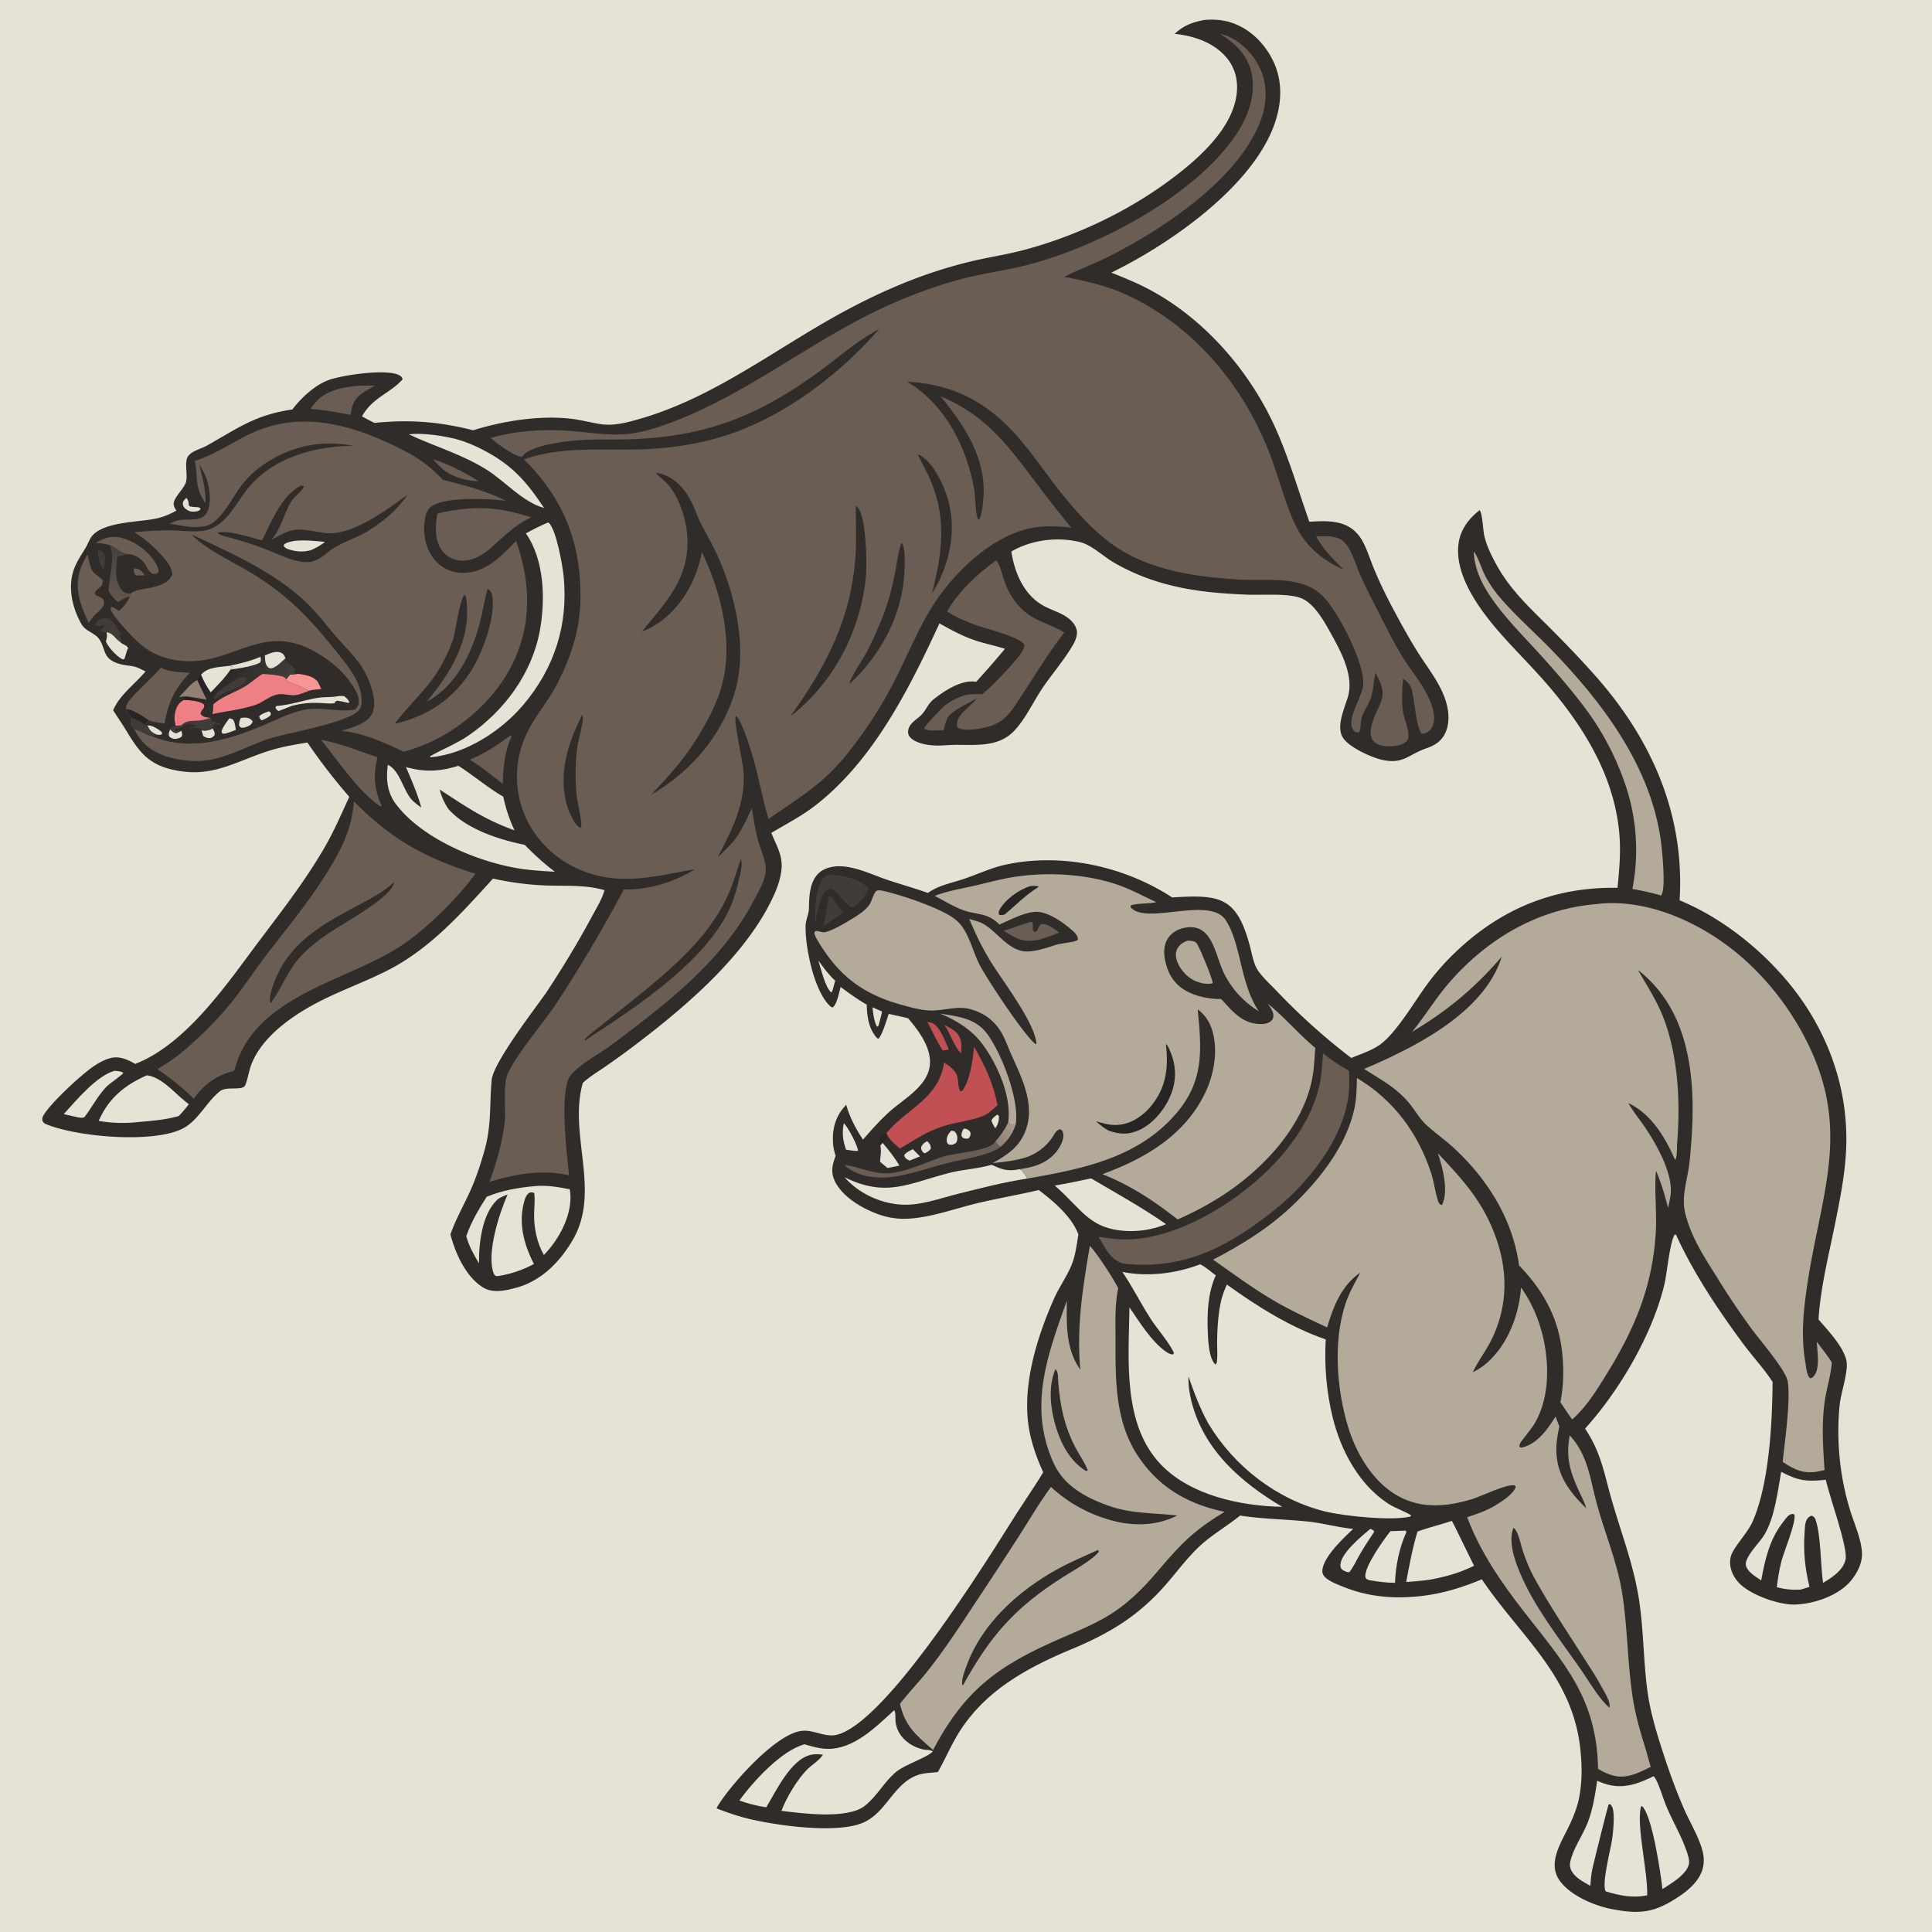 <svg version="1.1" xmlns="http://www.w3.org/2000/svg" style="display: block;" viewBox="0 0 2048 2048" width="1024" height="1024">
<defs>
	<linearGradient id="Gradient1" gradientUnits="userSpaceOnUse" x1="134.542" y1="586.895" x2="116.305" y2="631.881">
		<stop class="stop0" offset="0" stop-opacity="1" stop-color="rgb(69,66,61)"/>
		<stop class="stop1" offset="1" stop-opacity="1" stop-color="rgb(99,86,78)"/>
	</linearGradient>
	<linearGradient id="Gradient2" gradientUnits="userSpaceOnUse" x1="227.983" y1="696.841" x2="282.436" y2="742.717">
		<stop class="stop0" offset="0" stop-opacity="1" stop-color="rgb(35,31,33)"/>
		<stop class="stop1" offset="1" stop-opacity="1" stop-color="rgb(64,62,57)"/>
	</linearGradient>
	<linearGradient id="Gradient3" gradientUnits="userSpaceOnUse" x1="1059.33" y1="1210.13" x2="1071.66" y2="1195.71">
		<stop class="stop0" offset="0" stop-opacity="1" stop-color="rgb(144,130,119)"/>
		<stop class="stop1" offset="1" stop-opacity="1" stop-color="rgb(163,152,134)"/>
	</linearGradient>
</defs>
<path transform="translate(0,0)" fill="rgb(229,226,214)" d="M 0 0 L 2048 0 L 2048 2048 L 0 2048 L 0 0 z"/>
<path transform="translate(0,0)" fill="rgb(47,44,41)" d="M 1276.35 21.213 C 1285.95 20.328 1295.76 20.887 1304.97 23.87 C 1324.63 30.242 1340.1 45.475 1349.18 63.765 C 1359.9 85.365 1358.93 108.953 1351.07 131.337 C 1327.63 198.184 1239.45 259.093 1178.03 288.987 C 1188.22 293.117 1198.48 297.183 1208.42 301.908 C 1272.02 332.15 1324.03 390.92 1352.46 454.748 C 1366.66 486.625 1376.35 520.188 1387.95 553.052 C 1400.63 552.357 1414.88 551.469 1426.74 556.822 C 1434.23 560.203 1439.81 565.776 1443.88 572.86 C 1449.03 581.842 1452.18 592.568 1456.14 602.149 C 1461.37 614.795 1467.51 627.773 1473.85 639.871 C 1482.68 656.73 1491.86 673.57 1501.88 689.755 C 1512.03 706.147 1524.92 721.699 1531.52 739.965 C 1535.87 751.989 1537.56 766.257 1531.56 778.025 C 1527.3 786.368 1520.33 790.385 1511.77 793.322 C 1493.15 799.716 1487.44 810.596 1464.87 805.418 C 1453.42 802.789 1428.93 791.689 1423.12 781.284 C 1416.42 769.286 1425.35 750.658 1428.85 738.636 C 1434.97 717.643 1423 693.633 1413.09 675.664 C 1405.64 662.156 1394.32 640.141 1379.47 634.177 C 1378.99 633.986 1378.51 633.809 1378.02 633.644 C 1363.59 628.749 1337.56 631.015 1321.7 630.347 C 1295.82 629.258 1270.23 627.332 1244.94 621.403 C 1221.89 616.002 1200.81 608.035 1180.33 596.069 C 1169.13 589.527 1157.26 577.646 1144.61 574.584 C 1120.81 568.82 1093.15 572.2 1072.05 584.662 C 1075.8 608.871 1086.54 633.147 1109.82 644.015 C 1117.76 647.722 1127.43 650.759 1134.07 656.629 C 1137.91 660.029 1141.38 664.752 1141.62 670.028 C 1141.82 674.425 1139.76 679.485 1137.62 683.217 C 1128.62 698.976 1115.86 713.59 1105.57 728.649 C 1095.44 743.486 1087.05 762.392 1074.64 775.162 C 1058.35 791.93 1034.84 789.598 1013.9 789.55 C 1006.72 789.533 999.533 790.443 992.36 790.293 C 983.819 790.115 970.597 788.141 964.739 781.468 C 962.892 779.364 962.35 777.239 962.716 774.461 C 963.842 765.907 973.016 762.321 977.865 756.563 C 982.698 750.823 983.851 745.841 990.288 740.782 C 1001.35 732.089 1019.07 720.638 1033.61 722.606 C 1034 722.659 1034.39 722.72 1034.77 722.776 A 966.901 966.901 0 0 0 1065.27 687.761 C 1055.02 684.404 1044.33 682.367 1034.07 678.963 C 1020.54 674.474 1008.26 667.737 995.86 660.825 C 963.946 729.898 926.094 805.533 864.861 853.401 C 850.282 864.798 833.529 873.38 817.691 882.885 C 822.521 895.681 829.423 905.505 828.516 919.989 C 827.693 933.134 821.949 946.369 816.016 957.935 C 785.694 1017.04 724.98 1068.61 672.463 1108.35 A 872.358 872.358 0 0 1 640.561 1131.38 C 633.217 1136.46 625.167 1141.26 618.532 1147.25 C 618.294 1147.46 618.061 1147.68 617.826 1147.9 C 602.31 1202.1 637.101 1262.22 607.511 1313.71 C 593.727 1337.69 573.529 1358.25 546.224 1365.33 C 535.426 1368.13 522.383 1371.07 512.293 1364.89 C 493.787 1353.56 482.736 1328.69 477.494 1308.56 C 482.949 1292.73 491.514 1277.78 498.432 1262.54 C 504.676 1248.78 509.536 1233.9 513.618 1219.35 C 521.155 1192.47 518.787 1171.46 521.191 1144.85 C 522.842 1126.56 566.476 1070.07 578.842 1052.5 C 596.26 1026.11 612.339 999.648 627.311 971.807 C 632.087 962.926 638.149 953.374 640.766 943.616 C 619.697 937.518 598.744 939.493 577.128 938.579 C 558.582 937.795 540.714 935.274 522.574 931.368 C 488.513 968.78 455.347 1006.41 409.302 1029.47 C 384.103 1042.08 357.411 1051.31 332.587 1064.81 C 307.525 1078.45 279.076 1098.96 267.399 1125.97 C 264.022 1133.78 263.106 1142.28 260.112 1150.1 C 257.521 1156.87 240.312 1151.08 233.272 1156.63 C 218.824 1168.03 210.091 1188.09 193.436 1196.44 C 161.789 1212.32 81.484 1205.16 48.881 1191.68 C 46.428 1190.66 45.756 1189.82 44.816 1187.43 C 44.854 1185.66 44.952 1184.35 45.829 1182.77 C 52.928 1169.95 84.632 1140.73 97.309 1131.68 C 103.26 1127.43 110.037 1123.47 117.149 1121.61 C 126.623 1119.14 135.344 1123.2 143.378 1127.81 C 198.437 1106.21 241.475 1041.66 275.886 995.97 C 299.58 964.513 323.518 933.599 343.425 899.467 C 353.829 881.628 361.641 863.337 370.258 844.651 A 610.237 610.237 0 0 1 325.855 787.1 C 310.895 789.52 295.915 792.154 281.529 797.034 C 246.081 809.057 222.874 824.931 183.155 815.951 C 156.515 809.928 147.06 796.229 133.544 773.998 C 129.208 766.866 124.425 759.997 119.96 752.941 C 126.678 736.636 143.146 725.151 154.303 711.711 C 152.214 710.685 150.088 709.722 148.011 708.676 C 141.545 705.418 135.319 705.983 128.515 704.275 C 107.76 699.064 112.805 688.209 104.921 677.169 C 100.437 670.89 90.636 669.13 86.406 661.699 C 77.001 645.174 71.934 624.165 77.662 605.632 C 80.507 596.426 85.893 588.72 90.832 580.567 C 93.302 576.489 94.898 571.098 98.071 567.59 C 111.714 552.507 148.441 553.749 166.851 549.383 C 174.215 547.637 180.341 544.927 186.957 541.3 C 185.747 539.322 184.597 537.599 184.169 535.273 C 182.915 528.453 194.72 518.533 196.968 511.555 C 199.545 503.555 194.838 489.562 199.559 483.376 C 203.898 477.689 213.178 475.8 219.264 472.384 C 252.351 453.811 270.449 439.819 309.918 434.054 C 319.012 422.054 332.761 409.141 346.919 403.412 C 361.05 397.695 410.112 390.537 423.201 397.769 C 425.605 399.098 425.901 399.64 426.825 402.043 C 414.005 416.633 395.787 420.948 384.379 440.197 L 383.712 441.343 C 388.035 443.795 392.474 446.034 396.889 448.315 C 434.363 444.542 465.051 446.941 501.545 456.088 C 533.337 446.293 570.764 440.244 603.826 443.712 C 614.871 444.871 625.525 447.88 636.467 449.561 C 651.013 451.796 665.609 447.689 679.475 443.643 C 750.313 422.973 809.362 379.418 872.403 342.714 C 897.23 328.259 923.172 314.801 949.638 303.595 A 501.593 501.593 0 0 1 1029.9 276.95 C 1047.87 272.713 1066.19 270.003 1084.07 265.327 C 1139.37 250.858 1195.09 224.544 1240.98 190.33 C 1269.27 169.237 1305.78 137.577 1310.81 100.453 C 1312.66 86.815 1309.83 73.201 1301.15 62.278 C 1287.75 45.425 1265.93 37.985 1245.25 35.873 C 1254.62 26.958 1264.01 23.666 1276.35 21.213 z"/>
<path transform="translate(0,0)" fill="rgb(106,93,83)" d="M 142.019 602.479 C 143.315 602.623 144.089 602.67 145.293 602.913 C 149.407 603.744 151.196 606.585 153.388 609.836 C 150.115 610.025 146.279 610.691 143.258 609.294 C 141.677 606.631 141.975 605.518 142.019 602.479 z"/>
<path transform="translate(0,0)" fill="rgb(229,226,214)" d="M 285.01 754.004 C 285.856 754.374 286.513 755.225 287.171 755.868 L 286.831 758.158 C 284.01 760.911 280.926 762.089 277.331 763.607 C 275.666 762.233 275.281 761.473 274.697 759.403 C 276.679 756.752 281.874 755.364 285.01 754.004 z"/>
<path transform="translate(0,0)" fill="rgb(229,226,214)" d="M 156.316 769.09 C 160.185 768.477 166.168 771.888 169.338 774.247 C 170.158 774.858 170.927 775.643 171.658 776.338 L 171.724 778.278 C 169.083 779.381 168.419 779.051 165.553 778.539 C 160.37 776.203 158.533 774.332 156.316 769.09 z"/>
<path transform="translate(0,0)" fill="rgb(229,226,214)" d="M 180.294 773.168 C 182.723 775.316 183.675 776.644 186.905 777.265 C 188.681 776.445 190.395 775.662 192.042 774.602 C 193.209 776.823 193.072 777.652 193.028 780.202 C 191.407 782.126 189.735 782.59 187.345 783.057 C 183.97 783.717 182.199 782.8 179.485 780.905 C 178.186 777.656 179.232 776.424 180.294 773.168 z"/>
<path transform="translate(0,0)" fill="rgb(229,226,214)" d="M 213.615 774.117 C 218.285 775.033 221.3 774.188 225.535 772.209 C 226.857 775.049 228.076 776.313 227.342 779.421 C 225.521 781.241 224.813 782.287 222.059 782.466 C 219.845 782.61 216.948 781.407 215.321 780.007 L 213.615 774.117 z"/>
<path transform="translate(0,0)" fill="rgb(66,60,56)" d="M 103.832 583.067 C 105.9 583.539 108.471 583.961 109.714 585.819 C 112.667 590.237 110.818 597.398 110.193 602.385 L 108.286 601.844 C 104.692 595.631 103.983 590.115 103.832 583.067 z"/>
<path transform="translate(0,0)" fill="rgb(229,226,214)" d="M 197.585 527.777 C 203.415 535.1 194.882 537.187 208.23 537.562 C 210.107 537.615 210.832 537.719 212.375 538.75 L 212.336 540.235 L 209.839 541.773 C 205.24 542.732 201.948 542.915 197.829 540.203 C 195.775 538.851 194.103 537.072 193.863 534.49 C 193.544 531.062 195.451 529.991 197.585 527.777 z"/>
<path transform="translate(0,0)" fill="rgb(229,226,214)" d="M 255.255 761.031 C 257.302 760.814 259.96 760.484 261.979 760.912 C 264.766 761.504 266.211 762.461 267.795 764.695 C 266.928 767.574 266.413 767.62 263.936 769.419 C 261.467 770.41 258.918 771.761 256.198 771.38 C 254.63 771.161 254.344 770.262 253.414 769.145 C 253.235 765.89 254.015 763.936 255.255 761.031 z"/>
<path transform="translate(0,0)" fill="rgb(229,226,214)" d="M 243.147 761.395 L 246.692 762.476 C 249.157 765.664 249.367 769.864 250.012 773.735 C 246.936 775.079 243.612 776.072 240.445 777.196 C 238.432 777.739 237.403 778.065 235.402 777.357 L 234.821 775.174 C 236.452 769.992 240.009 765.765 243.147 761.395 z"/>
<path transform="translate(0,0)" fill="rgb(66,60,56)" d="M 139.081 760.394 C 143.186 763.612 148.235 763.54 151.978 767.532 C 153.447 768.581 152.521 768.205 154.919 768.107 L 156.316 769.09 C 158.533 774.332 160.37 776.203 165.553 778.539 L 161.66 780.608 C 154.963 779.67 149.396 774.534 142.43 773.403 C 141.309 772.718 140.602 771.651 139.887 770.569 C 137.6 767.105 138.227 764.18 139.081 760.394 z"/>
<path transform="translate(0,0)" fill="rgb(106,93,83)" d="M 458.662 486.699 C 474.751 491.433 493.151 501.065 507.24 510.083 C 495.324 510.02 479.253 505.642 470.096 497.952 C 466.1 494.595 462.46 490.35 458.662 486.699 z"/>
<path transform="translate(0,0)" fill="rgb(66,60,56)" d="M 112.881 670.28 C 109.964 670.345 109.35 670.566 106.93 669.027 L 106.987 667.548 L 107.748 666.856 C 109.392 665.341 110.347 664.748 111.059 662.561 C 107.288 662.89 104.774 664.562 100.969 663.279 L 100.436 661.964 C 102.769 658.901 104.562 656.456 108.606 655.707 C 111.05 655.255 113.868 655.523 116.345 655.612 C 120.891 660.256 125.387 666.299 128.181 672.185 L 128.128 673.442 L 125.373 673.166 C 126.36 674.787 127.285 676.119 128.606 677.485 L 127.73 680.833 C 122.155 677.403 119.648 670.74 112.881 670.28 z"/>
<path transform="translate(0,0)" fill="rgb(66,60,56)" d="M 223.172 760.991 L 224.592 762.055 L 224.211 762.668 L 225.043 764.641 C 228.236 765.676 232.24 766.442 234.872 768.526 C 231.794 769.268 230.195 766.667 226.694 767.525 C 226.118 769.19 225.679 770.439 225.535 772.209 C 221.3 774.188 218.285 775.033 213.615 774.117 L 212.51 772.59 C 208.838 771.213 204.575 771.897 200.719 772.101 L 200.602 771.461 L 209.177 769.485 C 191.157 763.66 201.355 770.1 185.224 772.656 L 184.696 773.736 C 187.521 775.15 188.933 774.772 192.042 774.602 C 190.395 775.662 188.681 776.445 186.905 777.265 C 183.675 776.644 182.723 775.316 180.294 773.168 C 182.411 770.251 182.636 770.086 186.186 769.246 C 188.229 769.287 190.124 769.057 192.146 768.777 C 197.273 764.382 200.179 764.307 206.65 764.116 C 212.797 763.935 217.385 762.876 223.172 760.991 z"/>
<path transform="translate(0,0)" fill="rgb(229,226,214)" d="M 353.905 738.607 C 357.381 738.179 361.547 737.179 364.961 738.082 C 367.491 740.041 368.946 741.39 370.385 744.27 L 369.456 745.21 C 365.485 744.184 361.608 743.338 357.545 742.768 C 355.158 743.663 355.755 743.326 354.764 745.319 C 349.948 746.282 344.529 745.438 339.637 745.21 C 328.532 744.691 319.524 745.54 308.775 748.452 L 295.609 753.694 C 293.273 752.831 293.328 752.391 292.041 750.205 L 292.606 748.498 C 310.063 746.88 319.614 742.727 335.703 739.909 C 341.587 738.879 347.909 739.062 353.905 738.607 z"/>
<path transform="translate(0,0)" fill="rgb(229,226,214)" d="M 112.881 670.28 C 119.648 670.74 122.155 677.403 127.73 680.833 C 130.279 683.455 134.241 683.607 135.824 686.981 C 133.748 690.815 133.453 694.908 131.696 698.861 L 129.655 698.838 C 123.054 695.068 115.412 686.978 112.236 680.008 C 112.97 677.333 113.774 674.831 113.254 672.037 C 113.144 671.448 113.006 670.865 112.881 670.28 z"/>
<path transform="translate(0,0)" fill="rgb(246,149,148)" d="M 307.438 715.191 L 315.791 714.312 C 323.49 715.448 331.635 716.277 336.895 722.739 C 338.113 725.267 339.464 727.803 340.558 730.384 C 336.427 730.825 332.017 730.995 328.003 732.068 C 326.777 731.791 325.722 731.462 324.615 730.855 C 319.048 727.8 312.928 725.467 306.932 723.377 C 304.458 722.514 304.757 722.037 303.502 719.863 L 307.438 715.191 z"/>
<path transform="translate(0,0)" fill="url(#Gradient1)" d="M 116.301 577.75 C 122.414 580.343 128.414 585.852 134.611 587.455 C 131.278 588.402 127.985 589.368 124.576 590 C 122.898 600.901 121.239 614.97 128.234 624.439 C 130.023 626.86 132.02 628.516 135.097 628.98 C 136.132 629.136 137.623 629.141 138.665 629.168 L 137.596 632.465 C 133.395 632.903 128.621 636.158 124.811 638.079 C 120.884 634.579 118.025 631.255 115.129 626.841 C 115.333 611.589 122.605 591.785 116.301 577.75 z"/>
<path transform="translate(0,0)" fill="rgb(238,127,132)" d="M 195 741.939 C 200.29 742.133 212.291 742.634 216.161 746.692 C 216.399 746.942 216.563 747.252 216.765 747.532 C 216.562 748.605 216.457 749.631 215.982 750.62 C 214.061 752.796 212.942 753.791 212.617 756.796 C 214.461 759.298 216.326 760.041 219.388 760.531 C 220.641 760.731 221.911 760.859 223.172 760.991 C 217.385 762.876 212.797 763.935 206.65 764.116 C 200.179 764.307 197.273 764.382 192.146 768.777 C 190.124 769.057 188.229 769.287 186.186 769.246 C 184.75 763.917 184.626 758.907 186.097 753.535 C 187.544 748.247 190.195 744.528 195 741.939 z"/>
<path transform="translate(0,0)" fill="rgb(106,93,83)" d="M 101.306 575.485 C 110.92 570.058 118.347 567.374 129.583 570.322 C 143.121 573.874 158.142 584.972 165.1 597.2 C 166.666 599.953 168.641 603.621 167.851 606.726 C 165.596 608.434 165.337 608.415 162.491 608.544 C 158.337 606.694 157.139 604.115 155.063 600.224 C 151.882 594.261 146.816 590.025 140.277 588.121 C 138.387 587.571 136.565 587.513 134.611 587.455 C 128.414 585.852 122.414 580.343 116.301 577.75 C 111.183 576.373 106.566 575.796 101.306 575.485 z"/>
<path transform="translate(0,0)" fill="rgb(106,93,83)" d="M 541.788 779.091 C 542.989 780.928 540.919 783.862 540.159 785.91 C 534.718 800.591 533.218 815.476 533.002 831.028 A 1002.07 1002.07 0 0 0 515.379 817.227 C 509.921 812.943 503.886 809.185 498.149 805.271 C 514.175 798.626 527.975 789.474 541.788 779.091 z"/>
<path transform="translate(0,0)" fill="rgb(229,226,214)" d="M 121.397 1135.08 C 124.608 1135.43 128.057 1135.37 130.784 1137.26 C 128.985 1140.27 116.419 1148.12 112.435 1152.39 C 103.339 1162.12 97.395 1173.8 89.421 1184.36 C 86.409 1185.37 84.86 1184.78 81.773 1184.23 L 67.51 1181.07 C 80.748 1166.5 102.393 1140.34 121.397 1135.08 z"/>
<path transform="translate(0,0)" fill="rgb(106,93,83)" d="M 375.705 409.396 C 382.847 408.505 390.481 408.863 397.696 408.71 C 392.201 411.859 385.875 414.989 381.113 419.162 C 374.712 424.773 372.482 431.474 371.772 439.745 L 356.78 437.065 C 347.82 435.259 338.41 434.508 329.335 433.31 A 71.319 71.319 0 0 1 333.168 428.023 C 343.917 414.759 359.651 411.143 375.705 409.396 z"/>
<path transform="translate(0,0)" fill="rgb(106,93,83)" d="M 92.697 587.744 C 94.734 593.887 94.901 602.759 99.77 607.387 C 102.653 610.127 106.312 612.01 108.962 615.01 C 109.119 624.496 102.463 622.261 100.498 629.026 L 101.761 631.1 C 104.4 632.14 106.543 633.108 108.919 634.704 C 109.976 636.465 110.329 637.18 110.303 639.315 C 110.249 643.948 103.781 648.776 100.618 651.794 C 97.998 654.233 96.091 657.525 94.09 660.488 C 90.377 652.288 86.564 644.2 84.389 635.428 C 79.925 617.425 83.217 603.394 92.697 587.744 z"/>
<path transform="translate(0,0)" fill="rgb(106,93,83)" d="M 340.352 784.254 C 360.385 787.785 380.867 796.271 400.153 802.752 C 395.637 821.132 396.57 836.473 404.393 853.715 L 404.599 854.566 L 403.156 854.756 C 380.15 839.341 357.931 806.02 340.352 784.254 z"/>
<path transform="translate(0,0)" fill="rgb(238,127,132)" d="M 278.14 714.4 C 283.556 714.421 289.215 714.916 294.548 715.896 C 298.097 716.548 301.353 716.856 303.502 719.863 C 304.757 722.037 304.458 722.514 306.932 723.377 C 312.928 725.467 319.048 727.8 324.615 730.855 C 325.722 731.462 326.777 731.791 328.003 732.068 C 323.112 733.942 317.441 736.648 312.184 736.931 C 305.775 737.276 299.804 734.777 293.433 736.263 C 285.132 738.2 278.716 744.545 270.705 747.248 C 255.891 752.248 240.278 753.734 225.104 756.937 C 225.719 753.449 225.914 749.831 226.259 746.306 C 235.092 738.184 249.086 733.914 259.422 727.675 C 266.039 723.681 271.506 718.366 278.14 714.4 z"/>
<path transform="translate(0,0)" fill="rgb(229,226,214)" d="M 433.302 460.375 C 447.163 458.876 463.42 461.17 477.022 463.944 C 489.722 466.534 501.469 471.343 512.915 477.345 C 543.07 493.156 558.224 510.659 576.776 538.508 C 554.342 532.322 535.447 510.261 515.959 497.981 C 490.094 481.682 461.555 473.599 434.209 460.807 L 433.302 460.375 z"/>
<path transform="translate(0,0)" fill="rgb(106,93,83)" d="M 170.567 707.805 C 180.011 712.442 190.82 712.461 201.142 713.302 C 184.851 730.148 178.683 744.066 174.366 767.01 C 168.988 766.087 163.251 765.488 158.057 763.82 C 155.886 766.425 155.098 766.494 151.978 767.532 C 148.235 763.54 143.186 763.612 139.081 760.394 C 137.395 757.439 135.378 754.613 133.513 751.765 C 133.237 746.596 137.337 742.053 140.688 738.374 C 150.29 727.83 161.091 718.492 170.567 707.805 z"/>
<path transform="translate(0,0)" fill="rgb(39,37,36)" d="M 133.513 751.765 C 139.204 750.999 153.05 760.09 158.057 763.82 C 155.886 766.425 155.098 766.494 151.978 767.532 C 148.235 763.54 143.186 763.612 139.081 760.394 C 137.395 757.439 135.378 754.613 133.513 751.765 z"/>
<path transform="translate(0,0)" fill="url(#Gradient2)" d="M 280.729 694.812 C 285.66 692.762 292.182 689.631 297.548 691.754 C 300.514 692.928 301.627 694.967 302.588 697.814 C 303.884 703.7 311.256 705.215 313.211 710.817 C 312.514 711.865 311.947 712.651 311.046 713.546 C 312.524 713.709 314.463 713.666 315.791 714.312 L 307.438 715.191 L 303.502 719.863 C 301.353 716.856 298.097 716.548 294.548 715.896 C 289.215 714.916 283.556 714.421 278.14 714.4 C 271.506 718.366 266.039 723.681 259.422 727.675 C 249.086 733.914 235.092 738.184 226.259 746.306 C 225.914 749.831 225.719 753.449 225.104 756.937 C 222.841 755.949 221.871 754.535 220.43 752.631 C 219.367 751.225 217.635 751.143 215.982 750.62 C 216.457 749.631 216.562 748.605 216.765 747.532 C 216.563 747.252 216.399 746.942 216.161 746.692 C 212.291 742.634 200.29 742.133 195 741.939 L 195.772 739.579 L 199.172 738.42 C 196.068 737.995 192.788 738.558 189.68 738.836 C 194.711 734.438 203.343 722.927 209.19 720.995 C 210.325 718.982 211.814 717.097 213.141 715.201 C 220.273 706.768 232.816 707.313 243.022 705.808 C 254.245 703.571 265.47 700.753 276.018 696.257 L 280.729 694.812 z"/>
<path transform="translate(0,0)" fill="rgb(229,226,214)" d="M 276.018 696.257 C 276.723 698.834 276.706 699.31 276.039 701.901 C 272.108 705.684 251.006 709.037 244.375 709.722 L 244.25 709.619 C 244.239 707.738 246.347 708.783 247.628 707.331 L 243.022 705.808 C 254.245 703.571 265.47 700.753 276.018 696.257 z"/>
<path transform="translate(0,0)" fill="rgb(66,60,56)" d="M 254.42 717.83 C 257.287 717.945 259.188 717.552 261.634 719.179 C 261.179 727.523 236.904 732.968 230.626 739.053 C 228.809 740.541 229.079 740.918 226.597 740.794 L 226.819 738.879 C 232.833 729.755 245.49 723.938 254.42 717.83 z"/>
<path transform="translate(0,0)" fill="rgb(229,226,214)" d="M 280.729 694.812 C 285.66 692.762 292.182 689.631 297.548 691.754 C 300.514 692.928 301.627 694.967 302.588 697.814 C 298.845 701.026 293.322 707.021 288.513 708.242 C 286.98 708.632 285.773 708.557 284.528 707.609 C 280.804 704.772 281.096 699.081 280.729 694.812 z"/>
<path transform="translate(0,0)" fill="rgb(147,127,115)" d="M 189.68 738.836 C 194.711 734.438 203.343 722.927 209.19 720.995 A 698.666 698.666 0 0 0 219.015 741.638 C 212.415 740.553 205.799 739.304 199.172 738.42 C 196.068 737.995 192.788 738.558 189.68 738.836 z"/>
<path transform="translate(0,0)" fill="rgb(229,226,214)" d="M 213.141 715.201 C 220.273 706.768 232.816 707.313 243.022 705.808 L 247.628 707.331 C 246.347 708.783 244.239 707.738 244.25 709.619 L 244.375 709.722 C 238.506 718.624 230.691 726.198 223.406 733.941 C 219.236 728.014 215.847 721.942 213.141 715.201 z"/>
<path transform="translate(0,0)" fill="rgb(229,226,214)" d="M 155.795 1139.84 C 172.73 1142.41 185.851 1159.84 199.015 1169.57 L 200.255 1170.48 C 196.864 1174.88 193.429 1178.99 189.573 1183 C 176.207 1186.91 161.648 1188.13 147.825 1189.29 A 152.41 152.41 0 0 1 104.617 1188.23 C 114.987 1164.34 132.107 1150.24 155.795 1139.84 z"/>
<path transform="translate(0,0)" fill="rgb(106,93,83)" d="M 493.671 539.403 C 517.966 536.798 540.121 541.053 563.153 548.395 C 546.679 556.073 533.777 568.801 520.397 580.789 A 141.734 141.734 0 0 1 518.1 582.707 C 509.244 589.916 498.489 595.555 486.725 594.086 C 479.323 593.161 472.779 589.398 468.41 583.332 C 460.291 572.056 461.608 557.434 463.512 544.497 C 473.363 541.794 483.525 540.421 493.671 539.403 z"/>
<path transform="translate(0,0)" fill="rgb(229,226,214)" d="M 580.868 553.92 L 581.646 554.071 C 589.755 561.332 596.471 599.912 597.574 611.714 C 602.325 662.521 587.839 707.754 555.018 746.836 C 531.425 774.929 493.514 799.383 456.393 802.733 L 455.705 801.838 C 469.473 793.785 483.68 788.667 497.035 779.408 C 534.842 753.194 564.115 713.707 572.342 667.987 C 578.197 635.45 577.113 593.445 557.439 565.386 C 565.153 561.191 572.744 557.279 580.868 553.92 z"/>
<path transform="translate(0,0)" fill="rgb(229,226,214)" d="M 565.773 1257.42 C 578.759 1256.06 591.379 1258.14 604.062 1260.74 C 604.354 1263.31 604.683 1265.93 604.727 1268.51 C 605.115 1290.91 591.726 1314.73 576.551 1330.37 C 569.097 1317.4 565.74 1300.78 566.181 1285.91 C 566.39 1278.87 567.246 1271.69 566.303 1264.7 C 564.094 1263.63 563.774 1263.95 561.431 1264.2 C 558.419 1266.19 557.24 1268.5 556.204 1271.88 C 548.928 1295.63 555.164 1318.72 565.999 1339.89 C 553.992 1346.27 541.392 1350.63 527.944 1352.7 L 525.571 1352.65 C 524.321 1351.51 523.872 1351.32 523.253 1349.65 C 515.42 1328.6 529.369 1286.09 538.045 1266.2 C 534.236 1267.74 529.652 1269.3 526.663 1272.21 C 510.883 1287.55 507.419 1318.5 507.788 1339.28 C 502.214 1329.83 497.151 1321.05 494.244 1310.41 C 499.511 1295.35 507.287 1282.02 515.9 1268.64 C 532.492 1261.85 547.98 1259.15 565.773 1257.42 z"/>
<path transform="translate(0,0)" fill="rgb(229,226,214)" d="M 411.124 810.735 C 423.132 816.21 427.066 835.777 435.199 846.197 C 438.256 850.113 442.585 853.037 446.542 855.98 C 442.618 841.443 436.219 826.957 430.33 813.097 C 450.401 818.771 466.146 817.856 485.953 811.799 C 502.088 822.052 516.993 835.04 533.465 844.429 C 536.154 857.098 539.921 868.537 545.464 880.257 C 512.458 868.166 494.76 855.532 466.035 836.942 C 468.243 844.819 470.93 851.233 475.626 857.939 C 494.585 878.991 529.285 890.184 556.175 895.523 C 566.323 905.876 576.548 915.341 588.174 924.028 A 422.211 422.211 0 0 1 557.595 921.696 C 511.648 916.106 448.793 890.545 420.079 852.91 C 410.277 840.062 409.108 826.127 411.124 810.735 z"/>
<path transform="translate(0,0)" fill="rgb(106,93,83)" d="M 1055.96 594.007 C 1060.1 598.289 1061.86 607.577 1063.76 613.333 C 1070.37 633.374 1081.74 648.64 1101.21 657.709 C 1109.85 661.734 1119.08 664.87 1127.2 669.898 C 1127.53 670.105 1127.86 670.321 1128.19 670.532 C 1108.97 695.268 1093.55 721.758 1076.16 747.676 C 1066.27 762.429 1058.02 768.668 1040.4 772.02 C 1033.77 773.281 1020.77 775.081 1015.05 771.177 C 1014.68 770.029 1014.57 769.878 1014.45 768.527 C 1013.5 757.783 1029.31 748.412 1035.14 740.788 C 1035.37 740.486 1035.59 740.177 1035.82 739.872 C 1025.77 746.485 1012.63 750.836 1004.87 760.081 C 1002.55 764.787 1001.38 768.849 1000.42 773.955 C 994.485 774.088 984.746 775.389 979.475 772.563 C 979.91 769.613 995.8 753.461 998.856 750.375 C 1004.66 744.515 1017.77 737.479 1026.06 736.287 C 1030.87 735.596 1036.09 735.863 1040.96 735.845 C 1041.31 735.59 1041.68 735.339 1042.03 735.079 C 1050.43 728.895 1076.16 701.623 1082.09 692.959 C 1084.28 689.757 1085.49 687.221 1086.04 683.384 C 1080.01 674.67 1045.7 666.814 1034.15 662.504 C 1024.22 658.798 1014.19 654.848 1005.26 649.073 L 1003.98 648.236 C 1015.97 626.932 1036.15 608.141 1055.96 594.007 z"/>
<path transform="translate(0,0)" fill="rgb(106,93,83)" d="M 375.217 849.52 C 414.198 889.255 451.151 909.992 504.032 926.193 C 483.802 953.498 450.266 986.809 422.021 1004.6 C 366.779 1039.41 279.467 1054.73 252.602 1121.75 L 248.066 1135.22 C 229.297 1139.88 216.725 1149.24 205.223 1164.7 C 193.219 1152.46 180.828 1143.18 166.922 1133.26 C 176.894 1127.44 186.159 1121.11 194.969 1113.63 C 213.744 1097.68 232.444 1079.03 247.652 1059.64 C 260.087 1043.78 271.121 1026.88 283.428 1010.92 C 310.553 975.767 342.949 936.832 362.357 896.918 A 133.835 133.835 0 0 0 375.217 849.52 z"/>
<path transform="translate(0,0)" fill="rgb(47,44,41)" d="M 417.645 935.103 C 416.832 949.82 365.936 977.763 353.017 986.241 C 343.723 992.339 334.491 998.779 326.26 1006.27 C 304.402 1026.18 302.809 1041.28 287.429 1062.66 C 287.229 1062.93 287.022 1063.21 286.818 1063.48 C 286.163 1061.5 286.168 1062.05 286.154 1060.05 C 286.091 1051.37 290.802 1040.23 294.438 1032.46 C 311.944 995.059 347.357 976.892 382.037 958.336 C 394.013 951.929 406.585 945.411 416.589 936.095 L 417.645 935.103 z"/>
<path transform="translate(0,0)" fill="rgb(106,93,83)" d="M 206.516 488.699 C 227.903 481.762 245.204 469.445 265.184 459.917 C 319.998 433.779 375.946 450.933 427.166 477.064 C 443.41 485.351 457.089 494.965 469.239 508.608 C 492.886 514.477 514.628 520.195 536.695 530.94 C 518.746 528.615 471.543 526.165 456.989 537.037 C 452 540.764 450.559 548.028 449.914 553.815 C 448.375 567.611 451.649 582.345 460.581 593.19 C 467.607 601.721 477.406 606.555 488.417 607.192 C 505.596 608.186 520.317 599.219 532.42 587.95 C 537.456 583.262 542.281 578.309 547.112 573.411 C 562.241 616.291 564.032 660.435 544 702.26 C 524.444 743.089 483.666 778.086 440.96 792.845 C 436.596 794.353 432.133 795.648 427.68 796.87 C 407.263 786.999 384.601 776.826 361.86 774.756 C 372.697 771.178 388.377 767.784 394.133 756.947 C 399.16 747.483 395.693 734.555 392.348 725.003 C 384.989 703.988 372.434 692.945 358.113 676.874 C 347.784 665.281 338.756 652.758 327.725 641.753 C 294.707 608.809 252.633 589.953 211.09 570.25 A 106.077 106.077 0 0 0 203.16 566.844 C 203.48 567.156 203.797 567.473 204.121 567.782 C 220.147 583.062 241.552 592.888 260.541 603.894 C 303.308 628.682 327.461 654.172 357.859 692.349 C 369.069 706.426 382.946 722.866 383.301 741.859 C 383.384 746.291 383.175 750.079 379.947 753.367 C 367.182 766.369 306.859 776.489 287.197 782.541 C 260.764 790.677 235.846 807.163 207.492 806.719 C 188.505 806.422 165.45 801.542 151.942 787.165 C 148.125 783.102 145.212 778.205 142.43 773.403 C 149.396 774.534 154.963 779.67 161.66 780.608 C 201.938 797.098 242.933 784.263 280.955 768.072 C 294.654 762.238 307.516 755.584 322.216 752.508 C 340.228 748.738 358.499 755.266 376.431 752.208 C 378.204 750.173 379.445 748.592 380.014 745.898 C 381.425 739.208 377.195 732.057 373.703 726.646 C 364.399 712.23 352.304 702.125 337.792 693.163 C 274.883 654.314 243.932 713.091 180.187 698.539 C 159.501 693.817 147.179 682.815 133.318 667.308 C 128.386 661.789 122.913 655.977 119.158 649.552 C 117.892 647.386 116.96 645.974 117.652 643.471 C 120.888 643.669 123.414 645.944 126.126 647.682 C 131.013 643.185 134.913 638.59 137.596 632.465 L 138.665 629.168 C 138.944 628.903 139.191 628.6 139.502 628.373 C 148.1 622.109 175.041 625.615 182.457 609.426 C 182.843 600.352 173.779 591.27 167.955 584.996 C 160.308 576.757 151.78 570.165 142.355 564.096 C 154.547 563.052 166.84 562.237 179.081 562.151 C 191.697 562.062 208.966 565.104 220.925 561.361 C 229.614 558.642 236.565 552.739 242.31 545.855 C 250.068 536.56 255.978 525.811 263.755 516.534 C 286.995 488.807 322.241 476.744 357.346 473.384 C 362.956 472.847 368.591 472.693 374.222 472.573 C 340.976 465.933 308.635 472.894 280.343 491.794 A 104.762 104.762 0 0 0 257.184 513.059 C 247.129 525.427 234.512 553.5 218.451 557.474 C 206.183 560.509 191.751 557.041 179.449 555.123 C 182.792 553.749 186.454 552.001 190.02 551.366 C 200.154 549.564 214.427 553.996 219.913 542.127 C 224.533 532.133 222.062 514.864 217.991 505.097 C 216.133 500.639 213.75 496.47 211.326 492.302 C 214.208 506.042 218.532 519.248 217.788 533.387 C 205.868 516.082 210.243 507.768 206.516 488.699 z"/>
<path transform="translate(0,0)" fill="rgb(47,44,41)" d="M 516.798 624.224 C 517.103 624.387 517.422 624.525 517.712 624.713 C 519.886 626.119 521.013 628.201 521.561 630.675 C 526.28 651.958 511.519 691.803 500.134 709.981 C 480.832 740.798 453.415 759.272 418.267 767.278 C 445.622 732.422 462.907 724.125 480.251 678.166 C 483.58 666.001 486.479 640.408 491.877 630.811 L 493.568 631.382 L 492.659 630.383 C 494.527 632.97 494.479 636.196 494.767 639.3 C 498.534 679.94 477.007 713.815 452.458 743.701 C 452.997 743.412 453.538 743.127 454.073 742.832 C 483.681 726.485 500.181 692.187 508.464 660.847 C 511.666 648.734 513.493 636.317 516.798 624.224 z"/>
<path transform="translate(0,0)" fill="rgb(47,44,41)" d="M 319 514.756 C 321.065 514.911 319.998 514.685 322.176 515.553 C 320.508 520.491 312.299 526.005 309.147 531 C 300.802 544.224 298.005 560.811 287.477 572.572 C 311.314 557.835 316.903 560.552 342.919 564.816 C 371.647 569.524 409.095 540.913 431.844 524.639 C 420.334 541.336 406.45 552.57 389.415 563.347 C 378.506 569.611 366.612 573.644 355.763 579.766 C 349.084 583.533 343.708 589.305 336.841 592.867 C 333.774 594.458 330.929 595.583 327.46 595.809 C 321.87 596.173 316.15 595.108 310.806 593.526 C 302.146 590.962 293.724 587.019 285.313 583.715 A 361.175 361.175 0 0 0 244.651 570.153 C 240.418 569.033 233.619 567.771 230.371 564.802 C 241.217 561.437 266.631 570.02 277.674 572.783 C 288.579 552.103 297.5 526.388 319 514.756 z"/>
<path transform="translate(0,0)" fill="rgb(229,226,214)" d="M 312.77 573.273 C 323.411 572.321 334.006 573.341 344.59 574.45 C 339.672 578.19 334.905 580.989 329.208 583.374 C 322.911 584.874 317.721 585.042 311.388 583.727 C 307.709 582.963 302.853 582.07 300.71 578.688 L 301.312 576.922 C 304.944 574.537 308.596 574.026 312.77 573.273 z"/>
<path transform="translate(0,0)" fill="rgb(106,93,83)" d="M 1293.38 35.944 C 1295.12 36.202 1296.65 36.566 1298.32 37.145 C 1314.38 42.718 1327.87 56.498 1335.29 71.579 C 1343.37 88.029 1343.24 107.716 1337.38 124.82 C 1315.87 187.505 1235.64 241.078 1178.58 270.323 C 1162.34 278.647 1145.38 284.887 1129.12 292.914 L 1128.11 293.424 C 1150.82 297.821 1173.61 302.923 1194.69 312.695 C 1262.46 344.112 1313.33 403.088 1342.04 471.294 C 1351.89 494.692 1358.4 519.253 1367.29 542.984 C 1378.6 573.15 1394.8 590.291 1424.14 603.751 C 1413.34 592.873 1402.49 582.238 1395.23 568.594 C 1402.38 568.104 1413.73 567.971 1420.17 571.234 C 1423.98 573.163 1426.79 576.366 1429.03 579.944 C 1434.48 588.624 1437.64 599.648 1441.73 609.067 C 1446.97 621.138 1453.08 632.867 1459.08 644.578 C 1467.63 661.27 1475.93 678.549 1485.65 694.574 C 1496.48 712.42 1510.88 727.819 1517.81 747.948 C 1520.25 755.054 1521.78 764.027 1518.01 770.958 C 1515.73 775.14 1512.67 776.821 1508.23 778.044 L 1506.25 776.806 C 1501.11 766.799 1500.35 751.341 1498.33 740.119 C 1496.73 731.28 1496.18 725.553 1488.36 720.199 L 1487.27 719.464 C 1486.52 731.145 1485.27 744.358 1487.48 755.915 C 1488.89 763.35 1494.08 774.889 1492.84 782.129 C 1492.39 784.781 1490.74 786.418 1488.48 787.728 C 1481.74 791.631 1469.95 791.959 1462.61 789.8 C 1459.14 788.779 1455.96 786.488 1454.4 783.153 C 1448.84 771.239 1460.85 753.384 1464.55 742.194 C 1468 731.75 1462.63 722.257 1458.05 713.094 C 1455.94 722.231 1455.95 731.909 1452.81 740.821 C 1450.34 747.814 1445.3 754.105 1443.4 761.26 C 1442.07 766.242 1442.95 771.579 1440.73 776.299 L 1438.95 776.659 C 1437.25 775.929 1435.96 775.723 1434.81 774.184 C 1426.17 762.631 1444.3 739.049 1445.07 725.529 C 1446.39 702.409 1419.39 650.835 1404.06 633.835 C 1382.21 609.602 1345.81 615.966 1316.31 614.447 C 1270.54 612.089 1220.08 605.24 1181.4 578.671 C 1159.23 563.438 1138.89 540.334 1122.3 519.227 C 1106.61 499.248 1092.81 478.413 1075.67 459.523 C 1044.28 424.917 1008.2 407.005 961.686 404.688 C 1001.94 428.403 1025.15 474.695 1032.76 519.428 C 1034.14 527.508 1033.7 544.453 1037.01 551.064 L 1038.24 550.328 C 1041.03 544.53 1041.59 536.666 1042.24 530.289 C 1046.58 487.431 1022.94 451.586 996.957 420.038 C 1043.89 440.012 1066.25 469.21 1095.75 508.454 A 1669.66 1669.66 0 0 0 1135.49 559.338 C 1120.57 557.658 1105.54 556.948 1090.78 560.265 C 1048.48 569.768 1007.44 610.589 985.943 646.705 C 970.188 673.172 958.577 702.69 943.955 729.927 C 931.433 753.252 916.072 776.287 899.707 797.055 C 872.282 831.859 848.95 843.951 814.686 868.26 C 808.799 848.269 804.849 827.528 799.455 807.367 C 797.237 799.076 786.1 762.299 780.055 758.806 C 777.176 762.354 787.076 806.482 787.918 815.31 C 791.25 850.222 776.469 878.835 760.718 908.756 C 766.354 903.571 771.647 898.191 776.874 892.595 C 785.555 881.674 791.169 869.216 796.99 856.635 C 798.762 867.774 800.484 878.987 803.32 889.914 C 805.88 899.78 811.378 910.865 811.74 921.001 C 812.155 932.578 802.874 947.242 797.609 957.141 C 764.097 1020.14 704.569 1065.37 648.515 1107.41 C 635.152 1117.43 616.42 1126.82 605.528 1139 C 592.155 1153.97 601.137 1223.48 603.215 1245.92 C 574.666 1239.32 546.429 1244.48 518.866 1252.83 C 526.278 1232.61 532.365 1211.43 534.89 1190.03 C 536.592 1175.59 532.873 1150.89 537.979 1138.89 C 546.883 1117.97 575.52 1085.03 589.449 1064.2 A 1538.92 1538.92 0 0 0 661.274 942.908 A 139.423 139.423 0 0 0 736.565 921.382 C 712.383 925.619 688.187 931.59 663.501 931.637 C 631.419 931.698 601.342 920.281 578.612 897.438 A 105.345 105.345 0 0 1 559.809 774.655 C 568.594 757.377 581.54 742.691 590.346 725.453 C 606.005 694.803 615.319 666.325 615.32 631.735 C 615.32 573.329 596.607 527.98 555.46 486.985 C 598.618 471.489 646.913 478.7 691.794 475.744 C 720.825 473.831 749.226 468.834 776.706 459.121 C 835.824 438.224 891.03 395.574 932.043 348.737 C 906.659 362.205 884.873 382.38 861.439 398.88 C 800.332 441.904 748.625 461.814 673.359 465.474 C 656.443 466.296 639.508 465.444 622.596 466.15 C 606.372 466.826 564.922 470.578 554.479 482.847 C 554.091 483.303 553.726 483.777 553.35 484.241 C 544.075 483.419 527.235 470.108 519.904 464.359 C 545.269 456.901 574.505 454.728 600.874 456.544 C 642.702 459.425 658.135 466.135 700.439 451.821 C 780.639 424.683 847.621 370.184 922.808 332.623 C 953.979 317.05 989.226 303.345 1023.02 294.812 C 1040.48 290.404 1058.26 287.654 1075.87 283.936 C 1154.48 267.331 1267.84 208.9 1312 140.113 C 1323.69 121.914 1331.59 98.562 1326.58 76.884 C 1322.27 58.213 1309.07 45.611 1293.38 35.944 z"/>
<path transform="translate(0,0)" fill="rgb(47,44,41)" d="M 617.244 757.654 C 617.345 757.902 617.477 758.14 617.546 758.399 C 619.172 764.488 613.133 783.338 612.13 790.64 C 609.747 807.995 609.519 826.284 611.282 843.704 C 611.933 850.142 617.76 873.126 615.811 877.514 C 612.979 876.744 611.859 874.949 609.838 872.869 C 606.481 867.413 603.558 861.794 601.625 855.675 C 591.033 822.153 601.776 787.74 617.244 757.654 z"/>
<path transform="translate(0,0)" fill="rgb(47,44,41)" d="M 972.966 481.635 C 973.306 481.76 973.658 481.856 973.986 482.01 C 987.73 488.421 998.547 510.342 1003.16 523.852 C 1014.09 555.855 1008.77 589.084 994.044 618.677 C 992.26 622.195 990.017 625.537 987.954 628.9 C 998.431 588.133 1003.71 551.529 987.202 511.08 C 983.091 501.006 977.287 491.65 972.966 481.635 z"/>
<path transform="translate(0,0)" fill="rgb(47,44,41)" d="M 955.476 575.628 C 955.762 575.887 956.101 576.098 956.334 576.406 C 960.13 581.442 958.939 599.889 958.702 606.116 C 957.014 650.482 933.993 694.132 901.599 723.925 L 900.464 724.499 C 901.927 717.07 915.392 697.916 919.827 689.312 C 924.597 680.059 928.785 670.419 932.811 660.821 C 939.567 644.718 944.562 628.569 947.947 611.451 C 950.216 599.972 951.654 587.967 955.103 576.788 C 955.223 576.4 955.352 576.014 955.476 575.628 z"/>
<path transform="translate(0,0)" fill="rgb(47,44,41)" d="M 785.298 910.591 C 787.266 915.654 785.442 922.621 784.339 927.808 C 781.36 941.806 777.56 955.683 770.924 968.426 C 742.212 1023.56 671.467 1069.47 619.956 1102.97 C 619.564 1101.92 620.039 1101.41 620.854 1100.58 C 625.401 1095.96 631.334 1091.85 636.378 1087.75 L 675.187 1056.7 C 710.884 1027.93 749.454 995.126 769.696 953.162 C 776.275 939.522 780.627 924.959 785.298 910.591 z"/>
<path transform="translate(0,0)" fill="rgb(47,44,41)" d="M 907.135 536.446 C 907.644 536.77 908.199 537.03 908.661 537.417 C 918.129 545.366 919.056 596.168 918.088 608.3 C 913.701 663.283 887.643 717.071 845.642 752.996 C 843.293 755.203 840.495 757.134 837.959 759.132 C 876.378 705.486 902.694 655.151 906.976 587.624 C 908.052 570.645 907.137 553.461 907.135 536.446 z"/>
<path transform="translate(0,0)" fill="rgb(47,44,41)" d="M 695.115 501.199 A 49.458 49.458 0 0 1 701.012 502.434 C 713.827 505.846 724.05 516.411 730.6 527.602 C 735.675 536.274 738.438 546.03 742.989 554.939 C 749.55 567.783 756.774 579.9 762.49 593.197 C 779.965 633.853 791.703 686.758 779.882 730.319 C 766.902 778.155 732.508 818.043 690.031 842.575 C 709.467 822.341 727.576 802.02 741.819 777.639 C 749.63 764.711 756.734 751.318 761.889 737.088 C 779.734 687.823 765.74 630.815 744.046 585.07 C 741.889 596.386 738.254 607.811 733.258 618.198 C 722.75 640.047 703.84 661.071 680.594 669.365 C 703.971 640.443 728.188 616.14 728.777 576.324 C 729.075 556.203 722.355 532.237 710.137 516.057 C 706.23 510.883 700.755 507.173 696.326 502.493 L 695.115 501.199 z"/>
<path transform="translate(0,0)" fill="rgb(47,44,41)" d="M 1568.52 540.788 C 1571.54 545.197 1571.98 560.723 1573.19 566.812 C 1575.5 578.342 1582.02 591.109 1587.81 601.292 C 1602.68 627.426 1624.32 646.801 1645.27 667.885 C 1661.14 683.853 1676.86 700.214 1691.76 717.09 C 1750.99 784.184 1786.03 863.648 1780.44 954.335 C 1821.83 971.592 1859.53 1000.39 1889.26 1033.88 C 1934.81 1085.18 1960.23 1150.4 1956.93 1219.3 C 1955.66 1245.89 1950.26 1272.48 1945 1298.5 C 1938.34 1331.4 1929.8 1365.12 1927.71 1398.68 C 1937.7 1410.42 1954.25 1427.46 1957.32 1442.57 C 1959.54 1453.48 1951.61 1475.79 1950.2 1488.59 C 1948.38 1505.21 1948.28 1522.83 1949.59 1539.5 A 279.675 279.675 0 0 0 1960.58 1598.88 C 1964.89 1613.76 1973.21 1631.08 1973.79 1646.56 C 1974.22 1657.85 1967.47 1670 1959.92 1677.98 C 1946.35 1692.32 1921.96 1700.32 1902.59 1700.87 C 1885.46 1701.36 1856.16 1690.7 1844.21 1678.8 C 1836.94 1671.55 1832.4 1661.36 1834.47 1651.01 C 1836.52 1640.8 1852.19 1625.87 1857.91 1612.82 C 1875.41 1572.84 1878.68 1508.49 1879.03 1464.95 C 1869.89 1450.76 1857.77 1437.88 1847.68 1424.24 C 1821.06 1388.21 1795.17 1349.54 1776.6 1308.75 L 1775.18 1308.66 C 1769.62 1318.65 1767.42 1348.7 1764.15 1362.21 C 1751.35 1415.06 1716.62 1474.17 1680.24 1514.4 C 1697.28 1539.91 1700.17 1561.01 1708.35 1589.56 C 1718.36 1624.5 1731.41 1658.05 1737.17 1694.16 C 1742.49 1727.56 1741.91 1761.43 1746.68 1794.86 C 1749.34 1813.5 1754.65 1831.95 1760.33 1849.88 C 1767.5 1872.53 1775.44 1895.3 1784.94 1917.08 C 1791.25 1931.57 1800.2 1945.94 1804.5 1961.16 C 1806.11 1966.82 1806.52 1972.51 1805.48 1978.32 C 1803.1 1991.65 1791.85 2002.15 1781.11 2009.46 C 1754.79 2027.38 1739.12 2029.7 1708.08 2023.61 C 1689.43 2019.95 1662.78 2008.62 1652.26 1991.92 C 1640.67 1973.56 1655.68 1951.79 1663.58 1934.97 C 1668.02 1925.5 1671.88 1916.06 1673.9 1905.77 C 1677.21 1888.82 1677.07 1872.23 1675.33 1855.13 C 1667.39 1776.68 1612.29 1735.5 1570.8 1674.16 C 1546.57 1684.16 1524.31 1690.75 1497.93 1692.66 C 1470.8 1694.62 1446.47 1691.56 1421.34 1681.05 C 1415.76 1678.72 1409.43 1676.29 1404.93 1672.14 C 1403.02 1670.38 1401.7 1668.08 1401.75 1665.46 C 1401.98 1650.88 1424.38 1630.31 1434.45 1620.65 C 1418.45 1619.21 1403.1 1614.71 1387.22 1613 C 1362.91 1610.37 1338.87 1610.34 1314.58 1606.55 C 1300.05 1618.35 1283.63 1627.43 1270.06 1640.51 C 1257.75 1652.38 1247.55 1666.25 1236.35 1679.15 C 1208.51 1711.22 1179.56 1729.42 1141.16 1746 C 1092.9 1765.8 1046.23 1789.84 1017.31 1835.3 C 1008.56 1849.05 1002.21 1864.24 994.215 1878.44 C 987.204 1879.31 979.922 1879.24 973.178 1881.52 C 947.378 1890.22 939.89 1921.27 914.976 1932.07 C 887.16 1944.13 824.114 1935.21 794.811 1928.28 C 782.685 1925.41 771.149 1921.45 759.563 1916.93 C 760.336 1915.4 761.083 1913.98 762.013 1912.53 C 776.959 1889.27 823.659 1836.73 850.766 1834.71 C 863.162 1833.79 874.845 1841.84 886.851 1838.99 C 939.449 1826.51 1045.4 1655.3 1074.93 1608.67 C 1085.1 1592.6 1095.98 1576.93 1105.88 1560.7 C 1098.5 1544.53 1092.53 1527.65 1090.12 1509.98 C 1084.11 1465.93 1099.69 1416.34 1117.48 1376.25 C 1123 1363.82 1131.48 1352.39 1136.35 1339.85 C 1140.18 1329.98 1141.39 1318.95 1143.18 1308.55 C 1135.65 1289.11 1117.23 1273.82 1101.16 1261.48 C 1079.32 1266.64 1057.15 1270.33 1035.33 1275.62 C 1012.53 1281.15 988.884 1289.83 965.483 1291.69 C 954.27 1292.59 943.5 1291.4 932.834 1287.79 C 915.445 1281.9 893.076 1269.24 884.914 1251.9 C 880.305 1242.1 882.33 1234.65 885.856 1225.12 C 883.793 1219.54 882.941 1213.66 882.886 1207.72 C 882.754 1193.49 887.096 1181.31 897.02 1171.13 C 900.935 1184.86 907.038 1196.15 914.775 1208.1 C 923.42 1198.14 932.327 1188.11 942.062 1179.19 C 957.219 1165.31 983.213 1151.83 985.632 1129.3 C 987.628 1110.71 973.917 1092.74 962.62 1079.41 C 955.809 1077.73 948.917 1076.29 942.074 1074.73 C 939.617 1081.75 935.888 1095.42 931.408 1100.96 L 929.919 1100.63 C 921.04 1091.31 918.928 1077.4 918.81 1065 C 909.065 1059.39 900.136 1052.88 891.068 1046.26 C 889.542 1051.62 887.078 1065.31 882.536 1067.96 C 881.102 1067.52 880.421 1067 879.316 1065.92 C 862.866 1049.9 853.394 1003.84 853.977 981.403 C 854.144 974.973 857.368 969.273 857.507 962.987 C 857.694 954.542 857.83 945.904 860.475 937.797 C 862.725 930.901 866.856 924.978 873.495 921.739 C 894.09 911.69 920.785 926.021 940.14 932.509 C 954.581 937.35 969.176 941.39 983.538 946.553 C 995.624 938.124 1008.71 936.137 1022.37 931.474 C 1037.16 926.426 1051.07 919.746 1066.48 916.459 C 1125.96 903.778 1192.15 918.403 1242.55 951.32 C 1293.01 948.208 1311.09 950.163 1325.15 1003.68 C 1327.3 1011.88 1328.83 1022.03 1333.71 1029.06 C 1338.85 1036.47 1346.2 1043.1 1352.47 1049.62 A 672.424 672.424 0 0 0 1432.39 1121.49 C 1442.12 1117.48 1453.4 1113.84 1462.1 1107.88 C 1479.87 1095.72 1499.55 1061.31 1512.97 1043.27 A 253.217 253.217 0 0 1 1542.43 1009.8 C 1590.63 963.454 1647.66 939.929 1714.63 941.119 C 1716.41 923.127 1718.06 905.284 1716.82 887.181 C 1712.34 821.764 1676.17 765.675 1633.59 718.061 C 1615.38 697.71 1595.66 678.803 1578.7 657.348 C 1561.66 635.796 1542.15 605.13 1546.13 576.15 C 1548.15 561.418 1557.01 549.578 1568.52 540.788 z"/>
<path transform="translate(0,0)" fill="rgb(39,37,36)" d="M 933.221 1214.39 C 933.077 1214.22 932.882 1214.08 932.79 1213.88 C 931.717 1211.53 931.11 1208.37 932.463 1206.06 C 934.154 1203.17 936.9 1202.05 939.854 1200.87 L 940.187 1202.38 C 939.711 1204.77 939.361 1209.59 937.033 1210.9 C 936.58 1211.16 936.069 1211.29 935.587 1211.49 L 933.221 1214.39 z"/>
<path transform="translate(0,0)" fill="rgb(229,226,214)" d="M 1056.86 1181.68 C 1058.21 1181.97 1057.47 1181.67 1058.87 1182.99 C 1059.16 1187.76 1057.86 1192.23 1055.02 1196.09 C 1053.48 1193.45 1052.09 1190.93 1050.96 1188.09 C 1052.18 1184.79 1054.15 1183.85 1056.86 1181.68 z"/>
<path transform="translate(0,0)" fill="rgb(229,226,214)" d="M 1021.52 1196.42 C 1022.41 1196.46 1023.15 1196.46 1024.03 1196.7 C 1026.45 1197.34 1027.46 1198.54 1028.78 1200.54 C 1028.83 1204.02 1028.71 1204.08 1026.61 1206.88 C 1025.75 1206.94 1024.3 1207.08 1023.47 1206.99 C 1020.95 1206.72 1020.59 1206.05 1019.17 1204.18 C 1019.14 1200.88 1019.9 1199.26 1021.52 1196.42 z"/>
<path transform="translate(0,0)" fill="rgb(229,226,214)" d="M 982.668 1209.68 C 983.156 1210.11 983.681 1210.49 984.131 1210.96 C 986.078 1212.98 986.671 1214.81 986.771 1217.49 C 984.771 1220.48 983.475 1220.89 980.343 1222.52 C 979.807 1222.24 979.19 1222.07 978.735 1221.67 C 976.86 1220 976.506 1218.31 976.352 1216.02 C 978.264 1212.35 979.302 1211.87 982.668 1209.68 z"/>
<path transform="translate(0,0)" fill="rgb(229,226,214)" d="M 967.619 1218.16 L 975.205 1225.81 C 971.589 1227.4 967.874 1228.8 964.215 1230.29 C 963.308 1229.88 962.939 1229.74 962.022 1229.15 C 959.906 1227.8 958.963 1226.99 958.48 1224.54 C 960.369 1221.49 964.536 1219.86 967.619 1218.16 z"/>
<path transform="translate(0,0)" fill="rgb(229,226,214)" d="M 924.866 1067.8 C 928.274 1069.11 931.619 1070.81 934.953 1072.31 C 934.063 1077.21 932.752 1081.93 931.404 1086.72 L 930.685 1088.12 L 929.438 1088.1 C 926.417 1082.05 925.581 1074.46 924.866 1067.8 z"/>
<path transform="translate(0,0)" fill="rgb(229,226,214)" d="M 1008.47 1198.47 L 1011.48 1199.1 C 1012.46 1199.9 1013.15 1200.62 1013.7 1201.77 C 1015.1 1204.71 1015.24 1207.17 1014.11 1210.28 C 1013.4 1212.26 1011.82 1212.43 1010.03 1213.34 C 1008.22 1213.64 1007.09 1213.58 1005.31 1213.16 C 1004.42 1211.82 1003.6 1211.1 1003.54 1209.43 C 1003.36 1204.75 1005.38 1201.73 1008.47 1198.47 z"/>
<path transform="translate(0,0)" fill="rgb(192,80,83)" d="M 1001.05 1086.59 C 1005.3 1088.26 1011.83 1092.03 1014.74 1095.55 C 1020.12 1102.09 1019.26 1108.57 1018.82 1116.47 C 1012.56 1111.61 1006.72 1094.13 1001.05 1086.59 z"/>
<path transform="translate(0,0)" fill="rgb(229,226,214)" d="M 867.533 1018.67 C 868.531 1019.55 868.241 1019.19 868.939 1020.16 C 874.052 1027.3 878.878 1033.63 885.365 1039.6 L 882.277 1050.72 L 881.056 1052 C 874.449 1045.93 870.491 1027.31 867.533 1018.67 z"/>
<path transform="translate(0,0)" fill="rgb(192,80,83)" d="M 983.016 1083.37 C 984.779 1083.57 986.514 1083.75 988.164 1084.47 C 996.542 1088.09 1002.15 1104.54 1005.85 1112.5 A 202.574 202.574 0 0 1 999.763 1113.64 C 996.964 1111.89 985.848 1088.1 983.016 1083.37 z"/>
<path transform="translate(0,0)" fill="url(#Gradient3)" d="M 1055.09 1210.02 C 1060.76 1203.75 1065.02 1197.47 1068.74 1189.9 C 1071.32 1191.62 1073.23 1193.05 1076.52 1192.63 C 1073.11 1202.52 1068.25 1208.95 1060.47 1215.98 C 1058.4 1214.15 1056.79 1212.18 1055.09 1210.02 z"/>
<path transform="translate(0,0)" fill="rgb(229,226,214)" d="M 894.457 1190.6 C 898.674 1194.38 909.214 1214.27 909.606 1220.06 C 905.405 1220.23 900.985 1219.28 896.82 1218.71 C 893.323 1208.33 892.461 1201.29 894.457 1190.6 z"/>
<path transform="translate(0,0)" fill="rgb(229,226,214)" d="M 935.587 1211.49 C 942.046 1219.07 948.431 1226.94 953.367 1235.62 L 940.73 1238.14 L 932.843 1231.47 C 933.282 1226.02 934.495 1219.73 933.221 1214.39 L 935.587 1211.49 z"/>
<path transform="translate(0,0)" fill="rgb(66,60,56)" d="M 878.882 949.297 C 884.599 953.443 889.567 962.024 893.886 967.721 C 890.423 969.849 887.065 972.184 883.672 974.423 L 873.164 981.737 A 1188.64 1188.64 0 0 1 878.882 949.297 z"/>
<path transform="translate(0,0)" fill="rgb(229,226,214)" d="M 1452.61 1620.63 C 1454.81 1621.55 1455.43 1621.67 1456.83 1623.56 C 1451.39 1631.57 1446.09 1639.82 1441.23 1648.2 C 1437.74 1654.2 1434.67 1661.44 1430.13 1666.67 L 1427.53 1666.31 C 1426.12 1665.66 1423.98 1664.9 1422.84 1663.88 C 1421.13 1662.35 1420.8 1661.02 1420.89 1658.82 C 1421.41 1646.14 1443.64 1628.24 1452.61 1620.63 z"/>
<path transform="translate(0,0)" fill="rgb(106,93,83)" d="M 1092.9 977.266 L 1093.83 977.394 C 1096.24 980.53 1093.68 983.651 1095.45 987.271 L 1097.54 987.896 L 1099.4 986.818 C 1099.87 985.561 1100.35 983.944 1101.03 982.757 C 1101.79 981.419 1102.44 980.031 1104.01 979.64 C 1109.71 978.217 1118.13 985.32 1122.76 988.515 C 1115.98 991.679 1108.94 993.844 1101.82 996.104 C 1083.49 999.35 1079 995.528 1063.72 986.678 C 1073.59 983.895 1082.91 979.742 1092.9 977.266 z"/>
<path transform="translate(0,0)" fill="rgb(106,93,83)" d="M 1055.09 1210.02 C 1056.79 1212.18 1058.4 1214.15 1060.47 1215.98 C 1055.53 1219.56 1048.97 1221.95 1043.16 1223.76 C 1030.01 1227.88 1016.35 1229.86 1003.02 1233.23 C 982.44 1238.44 961.558 1246.54 940.309 1248.06 C 925.17 1249.13 907.647 1246.09 895.871 1235.9 L 896.081 1234.94 C 911.573 1236.92 925 1244.6 941.257 1243.71 C 962.052 1242.58 982.023 1231.24 1001.79 1225.5 C 1013.46 1222.11 1047.52 1220.1 1054.54 1211 C 1054.77 1210.71 1054.91 1210.35 1055.09 1210.02 z"/>
<path transform="translate(0,0)" fill="rgb(180,170,154)" d="M 1259.15 997.143 C 1262.27 997.325 1266.01 997.212 1268.29 999.652 C 1271.09 1002.66 1285.84 1038.67 1285.5 1042.3 C 1281.99 1043.2 1278.78 1042.79 1275.2 1042.49 A 115.183 115.183 0 0 1 1268.46 1040.42 C 1260.12 1037.49 1252.23 1029.24 1248.72 1021.24 C 1246.66 1016.54 1245.4 1011.24 1247.68 1006.37 C 1249.96 1001.5 1254.19 998.752 1259.15 997.143 z"/>
<path transform="translate(0,0)" fill="rgb(66,60,56)" d="M 878.932 927.139 C 894.47 927.751 908.941 930.831 920.824 941.447 C 916.899 951.426 911.987 956.396 903.249 962.203 C 897.077 958.506 892.517 953.074 888.033 947.562 C 886.497 945.877 884.562 943.59 882.444 942.703 C 880.46 941.873 878.377 942.224 876.648 943.443 C 869.07 948.786 866.441 968.346 864.381 977.254 C 863.932 964.262 863.934 948.711 869.339 936.626 C 871.654 931.451 873.616 929.117 878.932 927.139 z"/>
<path transform="translate(0,0)" fill="rgb(180,170,154)" d="M 996.472 1074.48 C 1015.7 1077.46 1034.5 1079.36 1046.85 1096.42 C 1061.91 1117.2 1080.94 1166.3 1076.69 1191.66 L 1076.52 1192.63 C 1073.23 1193.05 1071.32 1191.62 1068.74 1189.9 C 1072.57 1162.53 1057.45 1128.31 1041.44 1106.84 C 1030.21 1091.78 1013.75 1081.34 996.472 1074.48 z"/>
<path transform="translate(0,0)" fill="rgb(229,226,214)" d="M 1490.05 1622.55 L 1490.88 1623.97 C 1483.54 1639.94 1479.24 1660.26 1478.79 1677.83 C 1469.52 1677.83 1460.32 1676.63 1451.21 1674.99 C 1450.62 1674.74 1450 1674.55 1449.44 1674.25 C 1448.21 1673.57 1447.49 1672.92 1447.34 1671.53 C 1446.13 1660.7 1466.94 1631.8 1473.95 1623.1 L 1490.05 1622.55 z"/>
<path transform="translate(0,0)" fill="rgb(229,226,214)" d="M 1539.08 1612.17 C 1539.89 1613.06 1559.77 1654.45 1562.59 1659.76 C 1547.01 1667.52 1531.86 1671.6 1514.79 1674.68 C 1506.76 1675.78 1498.7 1676.37 1490.62 1676.99 C 1494.01 1659.02 1497.27 1641.02 1502.62 1623.5 C 1514.54 1619.11 1527.02 1616.24 1539.08 1612.17 z"/>
<path transform="translate(0,0)" fill="rgb(229,226,214)" d="M 1156.01 1249.28 C 1157.6 1249.35 1156.71 1249.16 1158.67 1250.33 C 1185.57 1266.24 1210.19 1279.67 1236.1 1297.69 C 1223.75 1302.57 1212.48 1304.86 1199.2 1305.02 C 1154.86 1304.67 1147.7 1282.21 1117.99 1256.71 C 1130.69 1254.79 1143.4 1251.79 1156.01 1249.28 z"/>
<path transform="translate(0,0)" fill="rgb(229,226,214)" d="M 1051.12 1234.67 C 1062.67 1240.06 1068.59 1241.99 1081.15 1239.33 C 1084.71 1241.8 1086.94 1245.54 1088.91 1249.34 C 1064.87 1252.97 1040.17 1259.39 1016.55 1265.23 C 996.324 1270.23 975.616 1278.38 954.503 1276.9 C 932.335 1275.34 909.838 1264.64 895.24 1247.91 C 939.618 1269.92 963.291 1254.34 1006.53 1243.28 C 1021.3 1239.5 1036.36 1239.09 1051.12 1234.67 z"/>
<path transform="translate(0,0)" fill="rgb(192,80,83)" d="M 1032.46 1109.37 C 1044.22 1129.68 1052.86 1148.36 1057.46 1171.57 C 1052.4 1175.97 1047.5 1180.99 1041.13 1183.32 C 1040.64 1183.5 1040.16 1183.69 1039.67 1183.87 C 1028.79 1187.84 1016.29 1189.26 1005.01 1192.3 C 984.517 1197.82 971.893 1207.04 953.904 1217.49 C 948.692 1212.86 943.304 1208.76 940.187 1202.38 L 939.854 1200.87 C 940.044 1200.64 940.23 1200.41 940.423 1200.19 C 962.839 1173.94 994.816 1164.67 1000.82 1126.42 C 1006.76 1130.27 1013.34 1134.59 1014.94 1142 C 1015.96 1146.79 1015.55 1152.66 1017.93 1156.97 C 1020.21 1156.52 1020.19 1156.38 1021.37 1154.46 C 1028.23 1143.31 1031.42 1123.78 1032.35 1110.84 L 1032.46 1109.37 z"/>
<path transform="translate(0,0)" fill="rgb(229,226,214)" d="M 1888.08 1560.21 C 1906.49 1569.83 1915.12 1570.77 1935.44 1568.62 C 1939.07 1585.81 1959.31 1641.07 1956.33 1653.47 C 1953.6 1664.84 1941.92 1672.35 1932.49 1677.91 C 1929.77 1659.1 1930.38 1626.98 1924.43 1610.71 C 1923.54 1608.29 1922.6 1607.59 1920.3 1606.68 C 1917.77 1607.72 1916.68 1608.47 1915.26 1610.87 C 1913.1 1614.52 1913.26 1620.4 1912.96 1624.52 C 1911.48 1644.7 1913.36 1662.55 1918.15 1682.15 L 1908.77 1685.05 C 1899.8 1685.55 1892.16 1684.79 1883.45 1682.54 C 1884.63 1673.32 1886.06 1664.23 1888.33 1655.21 C 1890.86 1645.14 1904.49 1612.85 1902.07 1605.4 C 1899.84 1604.74 1899.16 1604.54 1896.97 1605.87 C 1894.37 1607.44 1891.72 1611.43 1889.81 1613.9 C 1875.7 1632.11 1871 1653.14 1866.95 1675.31 C 1862.15 1672.14 1856.37 1668.66 1852.95 1664 C 1850.85 1661.14 1849.97 1658.37 1851.12 1654.87 C 1854.46 1644.77 1865.31 1635.45 1870.75 1626.14 C 1881.13 1608.36 1884.64 1580.5 1888.08 1560.21 z"/>
<path transform="translate(0,0)" fill="rgb(180,170,154)" d="M 1562.18 584.802 C 1566.3 588.867 1570.97 604.002 1574.23 610.12 C 1578.4 617.97 1583.43 625.683 1589.2 632.451 C 1606.46 652.669 1626.52 670.118 1644.97 689.17 C 1701.39 747.443 1754.07 818.109 1761.74 901.443 C 1762.58 910.601 1765.71 943.363 1760.79 949.277 A 283.651 283.651 0 0 0 1730.42 942.318 A 215.796 215.796 0 0 0 1721.48 827.613 A 291.378 291.378 0 0 0 1681.19 751.865 C 1665.16 730.245 1647.53 710.209 1629.41 690.353 C 1610.07 669.162 1587.41 646.726 1573.32 621.616 C 1566.87 610.114 1562.94 597.985 1562.18 584.802 z"/>
<path transform="translate(0,0)" fill="rgb(229,226,214)" d="M 1752.83 1882.92 C 1753.08 1883.12 1753.37 1883.27 1753.57 1883.52 C 1758.02 1889.22 1762.73 1905.75 1765.73 1913.14 C 1772.17 1928.99 1781.29 1944.01 1787.08 1960 C 1788.65 1964.32 1791.21 1971.32 1790.36 1975.79 C 1788.22 1986.93 1771.02 1996.92 1762.23 2002.53 C 1760.42 1985.83 1751.42 1924.06 1740.48 1914.41 L 1739.42 1915.4 C 1734.54 1935.51 1746.76 1983.46 1746.12 2009.11 C 1730.37 2012.31 1717.39 2009.44 1702.2 2004.99 C 1697.38 1997.88 1707.37 1960.29 1708.76 1950.7 C 1710.07 1941.64 1710.99 1931.84 1710.45 1922.69 C 1710.24 1919.08 1709.63 1914.97 1706.85 1912.43 L 1705.09 1913 C 1704.56 1913.9 1689.24 1975.01 1688 1981.02 C 1686.77 1986.96 1686.24 1992.97 1685.79 1999.02 C 1679.55 1995.58 1671.95 1991.61 1667.58 1985.86 C 1665.01 1982.47 1663.61 1978.58 1664.4 1974.33 C 1666.94 1960.68 1677.31 1946.17 1682.64 1933.03 C 1688.42 1918.75 1690.74 1902.8 1693.13 1887.66 C 1695.6 1888.73 1698.08 1889.8 1700.62 1890.67 C 1719.7 1897.19 1735.76 1891.2 1752.83 1882.92 z"/>
<path transform="translate(0,0)" fill="rgb(229,226,214)" d="M 947.811 1812.89 C 949.759 1815.38 948.97 1821.42 949.291 1824.73 C 950.805 1840.36 964.138 1851.33 978.9 1854.55 C 982.001 1855.23 986.367 1854.6 988.838 1856.65 C 982.694 1863.19 959.575 1870.33 950.026 1878.19 C 937.407 1888.58 929.618 1904.16 916.767 1914.23 C 898.356 1928.67 851.317 1922.42 828.388 1919.56 C 833.395 1905.8 845.772 1885.17 856.456 1874.94 C 861.72 1869.9 868.266 1866.24 872.366 1860.12 C 867.938 1859.38 863.403 1859.23 859.011 1860.31 C 838.01 1865.48 822.677 1898.67 812.274 1915.81 C 802.43 1914.36 793.075 1911.97 783.71 1908.63 C 798.693 1888.07 828.239 1855.75 852.802 1848.99 C 860.629 1851.37 868.192 1853.55 876.435 1853.84 C 904.493 1854.82 928.406 1830.75 947.811 1812.89 z"/>
<path transform="translate(0,0)" fill="rgb(106,93,83)" d="M 1402.43 1116.64 C 1411.17 1123.63 1420.33 1129.65 1430.05 1135.18 C 1430.26 1143.27 1430.6 1151.42 1429.7 1159.49 C 1424.43 1206.84 1387.16 1253.81 1351.13 1282.57 C 1302.72 1321.21 1255.37 1346.62 1191.22 1339.53 C 1176.76 1335.88 1171.83 1322.96 1164.51 1311.15 C 1171.73 1312.17 1178.95 1313.19 1186.22 1313.65 C 1237.74 1316.95 1296.94 1282.66 1334.22 1249.62 C 1362.81 1224.29 1389.61 1189.49 1398.38 1151.61 C 1401.03 1140.15 1401.71 1128.35 1402.43 1116.64 z"/>
<path transform="translate(0,0)" fill="rgb(229,226,214)" d="M 1272.18 1340.2 C 1277.46 1342.48 1283.93 1348.5 1288.78 1351.93 C 1280.32 1370.52 1279.46 1392.51 1280.32 1412.63 C 1280.7 1421.65 1281.5 1440.18 1288.46 1446.54 C 1289.92 1444.82 1289.93 1444.19 1290.14 1442 C 1290.74 1435.92 1290.15 1429.43 1290.19 1423.3 C 1290.26 1411.62 1290.89 1399.5 1292.65 1387.97 C 1294.11 1378.37 1296.47 1370.46 1300.52 1361.65 C 1332.38 1384.66 1367.97 1407.02 1405.32 1419.85 C 1403.86 1448.01 1405.98 1475.3 1412.77 1502.76 C 1421.38 1537.62 1440.45 1573.47 1471.07 1593.6 C 1479.05 1598.85 1487.84 1601.4 1495.85 1606.25 L 1494.95 1607.63 C 1475.51 1612.38 1424.8 1607.16 1404.94 1602.28 C 1353.2 1589.58 1308.06 1554.27 1280.87 1508.98 C 1271.96 1492.78 1265.84 1476.49 1259.84 1459.09 C 1259.55 1467.9 1260.76 1476.6 1262.9 1485.15 C 1275.84 1536.87 1315.23 1571.21 1359.16 1597.29 C 1315.4 1596.49 1262.28 1585.32 1230.79 1552.66 C 1189.55 1509.88 1196.49 1440.62 1197.27 1385.87 C 1207.87 1401.24 1220.22 1421.6 1235.59 1432.59 C 1237.89 1434.24 1240.98 1436.18 1243.9 1435.62 L 1244.34 1433.74 C 1238.11 1421.39 1227.26 1409.6 1219.65 1397.85 C 1209.13 1381.6 1200.66 1364.27 1189.74 1348.25 C 1216.42 1353.77 1246.91 1350 1272.18 1340.2 z"/>
<path transform="translate(0,0)" fill="rgb(180,170,154)" d="M 1155.33 1320.68 C 1163.57 1329.65 1179.83 1354.58 1185.4 1365.65 C 1181.65 1382.93 1182.5 1400.42 1182.49 1418.01 C 1182.46 1460.47 1181.5 1505.08 1205.48 1542.13 C 1227.6 1576.32 1258.82 1594.36 1298.2 1602.64 C 1281.54 1612.54 1266.2 1623.57 1252.52 1637.37 C 1229.35 1660.74 1217.49 1680.88 1189.36 1702.7 C 1170.58 1717.26 1149.69 1725.79 1128.1 1735.14 C 1060.77 1764.27 1023.96 1788.81 989.114 1855.1 C 971.333 1839.35 959.573 1830.38 954.037 1806.1 C 962.548 1795.08 972.397 1784.78 981.228 1773.94 C 1000.24 1750.45 1016.82 1724.86 1033.44 1699.65 A 5285.17 5285.17 0 0 0 1080.86 1627.2 C 1091.79 1610.19 1102.05 1592.47 1114.09 1576.23 A 152.233 152.233 0 0 0 1170.63 1609.37 C 1196.41 1617.99 1223.31 1618.82 1247.92 1606.57 C 1223 1603.55 1199.53 1604.81 1175.34 1596.23 C 1151.46 1587.76 1128.37 1575.53 1117.27 1551.69 C 1089.56 1492.15 1110.23 1436.49 1130.93 1378.81 C 1130.54 1404.01 1129.84 1430.43 1145.14 1451.78 C 1141.14 1406.59 1147.66 1365.14 1155.33 1320.68 z"/>
<path transform="translate(0,0)" fill="rgb(47,44,41)" d="M 1118.79 1451.41 C 1122.11 1453.95 1121.47 1461.49 1121.79 1465.4 C 1123.84 1490.38 1128.09 1511.29 1139.61 1533.7 C 1143.89 1542.03 1149.76 1549.98 1153.15 1558.69 L 1151.11 1559.26 C 1137.65 1550.9 1129.03 1537.97 1123.19 1523.5 C 1114.61 1502.25 1109.43 1473.29 1118.79 1451.41 z"/>
<path transform="translate(0,0)" fill="rgb(47,44,41)" d="M 1163.86 1643.02 C 1164.58 1643.69 1164.11 1643.17 1164.75 1644.93 C 1158.52 1653.5 1135.94 1665.89 1126.67 1671.83 C 1075.58 1704.53 1050.4 1733.17 1020.9 1786.25 L 1019.96 1785.96 C 1019.17 1779.7 1022.61 1771.29 1024.74 1765.44 C 1041.02 1720.72 1080.04 1685.93 1120.82 1663.43 C 1134.63 1655.81 1149.53 1649.62 1163.86 1643.02 z"/>
<path transform="translate(0,0)" fill="rgb(180,170,154)" d="M 990.836 949.651 C 1004.46 944.392 1018.71 942.166 1032.88 938.903 C 1047.96 935.428 1062.82 931.272 1078.18 929.11 C 1115.79 923.814 1161.36 927.044 1196.4 942.439 C 1206.29 946.784 1215.9 951.745 1225.68 956.321 L 1224.29 956.619 C 1217.83 957.965 1203.2 957.554 1198.33 960.035 C 1198.72 962.498 1198.99 962.508 1200.93 963.948 C 1220.73 978.617 1283.17 950.307 1299.47 975.635 C 1315.96 1001.28 1314.04 1041.18 1334.4 1072.1 C 1318.7 1062.04 1307.44 1050.38 1298.56 1033.87 C 1287.74 1013.77 1286.19 976.616 1254.55 983.747 C 1247.72 985.287 1241.48 989.149 1237.78 995.182 C 1232.77 1003.33 1233.64 1013.32 1236.07 1022.18 C 1239.45 1034.56 1246.15 1044.31 1257.59 1050.49 C 1268.75 1056.51 1281.85 1059.11 1294.45 1058.98 C 1306.56 1071.91 1316.65 1085.25 1336.09 1085.51 C 1340.06 1085.57 1344.69 1084.97 1347.64 1082.05 C 1349.43 1080.27 1349.93 1078.41 1349.79 1075.88 C 1349.54 1071.75 1346.24 1067.28 1344.01 1063.98 C 1361.65 1078.3 1376.64 1096.11 1394.2 1110.76 C 1393.38 1122.06 1393.02 1133.55 1390.72 1144.67 C 1382.6 1184.02 1356 1218.61 1326.23 1244.44 C 1302.78 1264.8 1276.69 1280.17 1248.37 1292.69 C 1223.51 1273.11 1198.22 1256.28 1168.55 1244.7 C 1214.37 1227.91 1256.74 1203.05 1278.14 1157.17 C 1287.47 1137.18 1291.73 1110.67 1284.04 1089.45 C 1281.04 1081.16 1276.46 1075.28 1269.61 1069.9 C 1273.56 1111.28 1276.76 1144.25 1248.27 1178.57 C 1207.82 1227.31 1147.99 1239.01 1088.91 1249.34 C 1086.94 1245.54 1084.71 1241.8 1081.15 1239.33 C 1096.37 1237.17 1110.34 1232.97 1120.27 1220.27 C 1123.87 1215.68 1128.48 1207.15 1126.9 1201.03 C 1126.23 1198.49 1125.83 1198.24 1123.7 1197.03 C 1120.36 1197.85 1118.91 1200.17 1117.23 1202.94 A 54.545 54.545 0 0 1 1084.04 1227.88 C 1073.1 1230.77 1063.33 1231.82 1052.22 1232.9 C 1069.61 1223.31 1082.89 1214.1 1088.65 1193.87 C 1096.08 1167.79 1082.41 1141.14 1072.01 1117.86 C 1068.69 1110.43 1066.07 1102.61 1062.08 1095.5 C 1054.83 1082.6 1044.06 1074.32 1029.97 1070.16 C 1029.52 1070.03 1029.08 1069.88 1028.63 1069.75 C 1015.31 1065.91 1000.29 1071.46 986.799 1071.19 C 976.325 1070.97 965.83 1067.95 955.798 1065.19 C 913.965 1053.68 888.146 1033.68 865.974 995.679 C 864.751 993.582 863.922 991.594 863.214 989.271 L 863.766 987.368 C 865.442 986.838 865.428 986.655 867.241 987.087 C 869.332 987.584 872.382 988.631 874.521 988.157 C 883.197 986.233 897.469 977.584 905.168 972.781 C 911.189 969.024 918.112 964.422 922.021 958.387 C 923.972 955.376 926.444 945.779 929.196 944.349 C 931.276 943.269 934.162 943.927 936.317 944.402 C 955.233 948.573 993.053 961.518 1008.99 971.984 A 42.053 42.053 0 0 1 1021.49 984.564 C 1028.65 995.938 1032.01 1009.8 1037.96 1021.84 C 1045.01 1036.11 1086.37 1098.57 1097.58 1106.65 L 1098.69 1106.49 C 1096.95 1083.47 1061.92 1038.95 1048.72 1016.93 C 1040.59 1003.37 1033.55 988.806 1027.5 974.19 C 1032.14 975.6 1037.8 976.799 1042.02 979.141 C 1057.46 987.711 1069.79 1009.14 1089.2 1008.62 C 1099.54 1008.34 1109.62 1004.61 1119.4 1001.59 C 1125.36 999.751 1137.58 999.007 1141.81 996.814 C 1142.11 996.659 1142.37 996.442 1142.65 996.256 C 1142.49 992.245 1140.82 990.203 1137.93 987.504 C 1128.95 979.098 1111.65 966.452 1098.58 966.593 C 1086.16 966.727 1070.71 975.243 1059.39 980.054 C 1046.97 967.151 1035.59 970.171 1020.59 964.632 C 1010.43 960.88 1000.47 954.694 990.836 949.651 z"/>
<path transform="translate(0,0)" fill="rgb(39,37,36)" d="M 1092.68 939.173 C 1095.23 939.054 1097.79 939.197 1100.34 939.266 L 1100.69 940.33 C 1087.23 948.602 1077.13 959.349 1065.08 969.278 C 1064.85 969.366 1064.64 969.482 1064.41 969.54 C 1062.34 970.057 1060.54 970.501 1058.8 969.27 C 1058.56 966.982 1058.53 966.288 1059.7 964.182 C 1065.79 953.142 1080.94 942.466 1092.68 939.173 z"/>
<path transform="translate(0,0)" fill="rgb(39,37,36)" d="M 1235.98 1106.72 C 1237.7 1108.38 1237.16 1107.59 1238.22 1109.63 C 1245.94 1124.58 1247.94 1140.9 1242.44 1157 C 1236.86 1173.31 1224.04 1190.09 1208.27 1197.6 C 1196.76 1203.08 1186.79 1202.68 1175.13 1198.47 C 1170.08 1195.81 1166.08 1192.29 1161.8 1188.58 C 1170.48 1191.05 1177.47 1193.3 1186.65 1192.29 C 1200.24 1190.78 1212.1 1182.42 1220.54 1172.01 C 1236.63 1152.17 1238.59 1131.27 1235.98 1106.72 z"/>
<path transform="translate(0,0)" fill="rgb(180,170,154)" d="M 1438.39 1142.78 C 1476.97 1165.65 1502.84 1200.65 1516.91 1242.98 C 1520.16 1252.78 1521.1 1263.09 1524.32 1272.73 C 1525.12 1275.11 1525.68 1276.42 1528.03 1277.45 L 1528.77 1276.85 C 1535.88 1261.93 1529.07 1237.22 1524.23 1222.53 C 1551.5 1251.39 1572.95 1274.93 1586.29 1313.38 C 1598.97 1349.92 1597.94 1387.33 1580.07 1422.07 C 1574.53 1432.83 1567.06 1442.47 1561.83 1453.39 C 1561.64 1453.79 1561.46 1454.19 1561.27 1454.6 C 1566.67 1451.94 1571.46 1448.92 1575.99 1444.96 C 1598.29 1425.42 1610.32 1393.85 1612.34 1364.86 C 1626.39 1384.01 1635.16 1408.54 1638.41 1431.96 C 1641.92 1457.15 1640.25 1484.62 1627.73 1507.29 C 1624.48 1513.17 1619.73 1518.62 1615.7 1524.01 C 1613.51 1526.93 1610.2 1530.21 1610.73 1533.92 C 1613.02 1534.67 1612.1 1534.72 1614.28 1534.18 C 1629.98 1530.29 1640.97 1514.35 1648.93 1501.56 L 1652.98 1512.07 C 1651.16 1520.35 1649.7 1528.8 1649.79 1537.3 C 1650.05 1563.53 1663.59 1581.38 1681.53 1598.95 C 1679.65 1592.23 1676.27 1586.03 1673.35 1579.72 C 1663.96 1559.48 1659.72 1543.71 1663.98 1521.51 C 1683.39 1542.58 1685.4 1567.09 1692.55 1593.56 C 1700.91 1624.58 1713.85 1654.61 1719.17 1686.41 C 1725.3 1723.06 1725 1760.08 1730.29 1796.69 C 1733.25 1817.24 1739.01 1836.98 1745.29 1856.71 C 1746.62 1862.16 1748.29 1867.56 1749.83 1872.96 C 1742.72 1876.49 1735.65 1880.16 1727.91 1882.08 C 1714.9 1885.32 1705.06 1881.52 1693.99 1875.07 C 1692.89 1800.7 1658.26 1763.28 1615.76 1708.8 C 1591.67 1677.9 1569.07 1645.14 1555.23 1608.25 C 1565.01 1605.17 1575.12 1601.62 1584.02 1596.45 C 1590.69 1592.58 1604.8 1583.64 1606.78 1575.98 L 1605.8 1574.62 C 1597.38 1572.58 1570.54 1586.03 1560.8 1589.01 C 1534.46 1597.07 1507.64 1599.78 1482.64 1586.19 C 1455.29 1571.32 1437.33 1540.45 1428.69 1511.45 C 1416.83 1471.63 1413.11 1421.39 1426.37 1381.76 C 1430.28 1370.07 1436.18 1359.87 1441.96 1349.07 C 1422.24 1362.26 1413.16 1385.32 1406.81 1407.17 C 1387.48 1398.01 1367.91 1389.09 1349.46 1378.23 C 1327.43 1365.26 1306.82 1349.95 1285.92 1335.27 C 1317.5 1318.92 1346.35 1300.9 1372.1 1276.01 C 1400.13 1248.91 1427.8 1213.31 1435.84 1174.42 C 1438.02 1163.92 1438.19 1153.46 1438.39 1142.78 z"/>
<path transform="translate(0,0)" fill="rgb(47,44,41)" d="M 1604.27 1619.56 C 1605.83 1620.71 1605.47 1620.25 1606.57 1621.84 C 1610.2 1627.08 1612.15 1637.86 1614.29 1644.15 C 1617.48 1653.49 1621.14 1662.93 1625.89 1671.61 C 1640.94 1699.13 1658.45 1725.39 1675.31 1751.82 C 1682.9 1763.7 1690.97 1775.54 1697.64 1787.95 C 1700.85 1793.91 1707.25 1803.37 1706.2 1810.3 C 1694.52 1800.24 1684.03 1781.49 1675.05 1768.73 C 1659.83 1747.1 1643.71 1725.5 1629.86 1702.99 A 265.101 265.101 0 0 1 1613.28 1671.92 C 1606.76 1657.22 1598.22 1635.48 1604.27 1619.56 z"/>
<path transform="translate(0,0)" fill="rgb(180,170,154)" d="M 1691.77 958.416 C 1739.55 952.352 1789.73 972.596 1827.82 999.979 C 1862.2 1024.69 1891.1 1058.89 1911.14 1095.99 C 1965.34 1196.29 1929.79 1263.99 1915.22 1365.55 C 1911.45 1391.81 1909.22 1417.33 1913.68 1443.71 C 1914.5 1448.56 1915.09 1458.3 1919.07 1461.13 C 1921.01 1460.37 1921.22 1460.44 1922.72 1458.74 C 1929.57 1450.94 1926.34 1432.08 1925.85 1422.4 C 1931.36 1429.55 1937.04 1436.62 1941.82 1444.3 C 1940.74 1458.42 1936.17 1471.94 1934.22 1485.94 C 1930.87 1509.89 1932.48 1534.29 1934.12 1558.31 A 156.004 156.004 0 0 1 1927.99 1559.68 C 1912.23 1562.8 1902.47 1558.1 1889.72 1549.63 C 1891.85 1528.69 1898.5 1483.1 1894.93 1463.84 C 1892.74 1452.01 1865.01 1420.04 1856.17 1407.84 A 819.351 819.351 0 0 1 1819.76 1353.51 C 1806.22 1331.9 1793.44 1312.65 1786.79 1287.66 C 1782.22 1270.46 1787.26 1255.94 1789.96 1239.03 C 1791.38 1230.07 1792.02 1220.86 1792.74 1211.81 C 1794.66 1187.64 1795.08 1162.83 1792.23 1138.73 C 1787.03 1094.73 1771.66 1055.92 1736.17 1028.03 C 1747.25 1047.18 1758.56 1064.21 1765.77 1085.54 C 1779.2 1125.24 1781.19 1170.31 1777.84 1211.9 C 1777.44 1216.95 1778.1 1225.09 1775.87 1229.58 L 1775.16 1228.44 C 1764.81 1204.96 1750.19 1180.72 1726.18 1169.36 C 1731.29 1178.52 1738.35 1186.87 1744.19 1195.62 C 1755.92 1213.17 1770.87 1239.66 1771.2 1261.28 C 1771.3 1267.48 1769.47 1274.35 1768.28 1280.44 C 1764.73 1267 1760.96 1253.79 1755.42 1241 C 1753.48 1262.62 1756.48 1284.69 1755.17 1306.51 C 1751.69 1364.44 1732.42 1409.35 1702.3 1457.91 C 1691.89 1474.69 1681.49 1491.55 1666.55 1504.71 A 738.467 738.467 0 0 1 1654.07 1486.37 C 1655.88 1477.48 1656.88 1468.04 1657.05 1458.97 C 1657.96 1410.6 1643.29 1375.69 1610.29 1341.41 A 188.935 188.935 0 0 0 1608 1328.35 C 1598.62 1284.52 1573.34 1246.55 1540.61 1216.43 C 1531.38 1207.93 1520.95 1200.8 1511.77 1192.29 C 1504.68 1185.71 1499.47 1176.02 1493.12 1168.59 C 1479.17 1152.25 1463.62 1144.47 1446.01 1133.1 A 619.069 619.069 0 0 0 1493.53 1110.83 C 1532.99 1089.99 1578.12 1058.77 1591.9 1014.14 C 1562.64 1048 1535.23 1070.71 1496.76 1093.89 C 1510.15 1077.68 1521.03 1059.54 1534.71 1043.45 C 1574.79 996.292 1629.29 963.647 1691.77 958.416 z"/>
</svg>